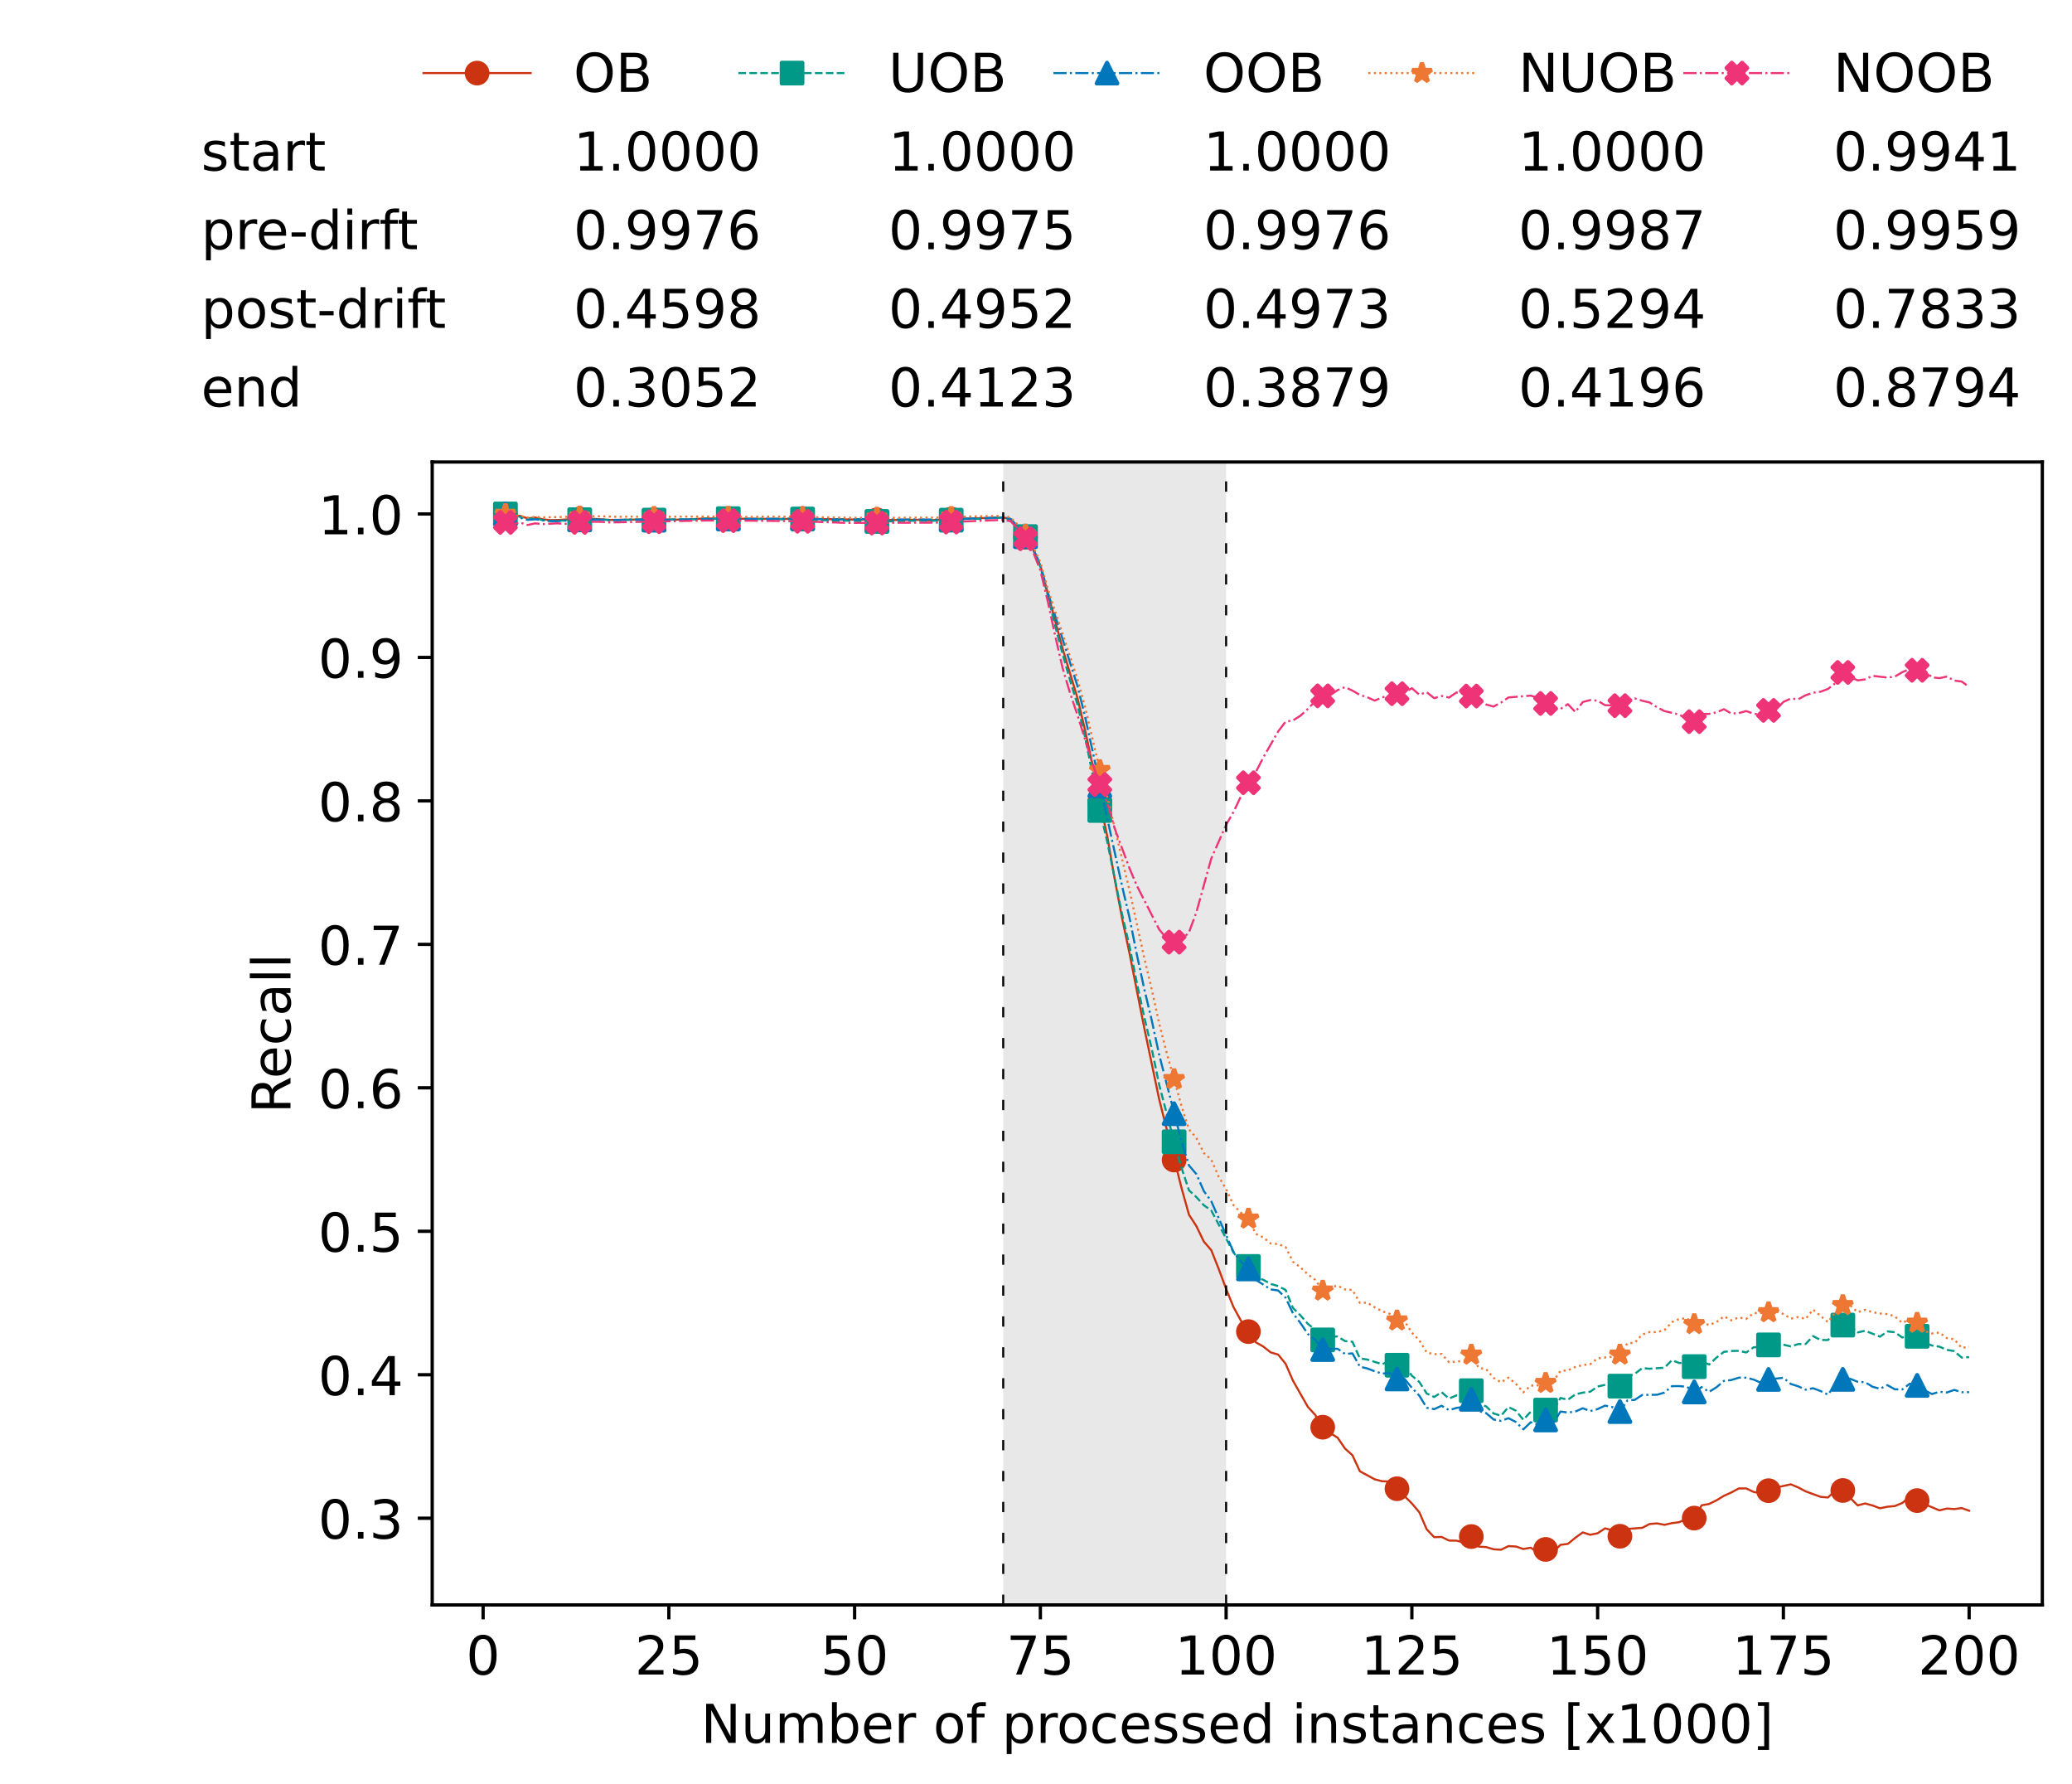 <?xml version="1.0" encoding="utf-8" standalone="no"?>
<!DOCTYPE svg PUBLIC "-//W3C//DTD SVG 1.1//EN"
  "http://www.w3.org/Graphics/SVG/1.1/DTD/svg11.dtd">
<!-- Created with matplotlib (https://matplotlib.org/) -->
<svg height="432.615pt" version="1.1" viewBox="0 0 502.65 432.615" width="502.65pt" xmlns="http://www.w3.org/2000/svg" xmlns:xlink="http://www.w3.org/1999/xlink">
 <defs>
  <style type="text/css">*{stroke-linecap:butt;stroke-linejoin:round;}</style>
 </defs>
 <g id="figure_1">
  <g id="patch_1">
   <path d="M 0 432.615 
L 502.65 432.615 
L 502.65 0 
L 0 0 
z
" style="fill:#ffffff;"/>
  </g>
  <g id="axes_1">
   <g id="patch_2">
    <path d="M 104.85 389.252 
L 495.45 389.252 
L 495.45 112.052 
L 104.85 112.052 
z
" style="fill:#ffffff;"/>
   </g>
   <g id="patch_3">
    <path clip-path="url(#pd21e7e2499)" d="M 297.446 389.252 
L 297.446 112.052 
L 243.372 112.052 
L 243.372 389.252 
z
" style="fill:#d3d3d3;opacity:0.5;"/>
   </g>
   <g id="matplotlib.axis_1">
    <g id="xtick_1">
     <g id="line2d_1">
      <defs>
       <path d="M 0 0 
L 0 3.5 
" id="m788bb05f49" style="stroke:#000000;stroke-width:0.8;"/>
      </defs>
      <g>
       <use style="stroke:#000000;stroke-width:0.8;" x="117.197" xlink:href="#m788bb05f49" y="389.252"/>
      </g>
     </g>
     <g id="text_1">
      <!-- 0 -->
      <g transform="translate(113.061 406.13)scale(0.13 -0.13)">
       <defs>
        <path d="M 31.781 66.406 
Q 24.172 66.406 20.328 58.906 
Q 16.5 51.422 16.5 36.375 
Q 16.5 21.391 20.328 13.891 
Q 24.172 6.391 31.781 6.391 
Q 39.453 6.391 43.281 13.891 
Q 47.125 21.391 47.125 36.375 
Q 47.125 51.422 43.281 58.906 
Q 39.453 66.406 31.781 66.406 
z
M 31.781 74.219 
Q 44.047 74.219 50.516 64.516 
Q 56.984 54.828 56.984 36.375 
Q 56.984 17.969 50.516 8.266 
Q 44.047 -1.422 31.781 -1.422 
Q 19.531 -1.422 13.062 8.266 
Q 6.594 17.969 6.594 36.375 
Q 6.594 54.828 13.062 64.516 
Q 19.531 74.219 31.781 74.219 
z
" id="DejaVuSans-48"/>
       </defs>
       <use xlink:href="#DejaVuSans-48"/>
      </g>
     </g>
    </g>
    <g id="xtick_2">
     <g id="line2d_2">
      <g>
       <use style="stroke:#000000;stroke-width:0.8;" x="162.259" xlink:href="#m788bb05f49" y="389.252"/>
      </g>
     </g>
     <g id="text_2">
      <!-- 25 -->
      <g transform="translate(153.988 406.13)scale(0.13 -0.13)">
       <defs>
        <path d="M 19.188 8.297 
L 53.609 8.297 
L 53.609 0 
L 7.328 0 
L 7.328 8.297 
Q 12.938 14.109 22.625 23.891 
Q 32.328 33.688 34.812 36.531 
Q 39.547 41.844 41.422 45.531 
Q 43.312 49.219 43.312 52.781 
Q 43.312 58.594 39.234 62.25 
Q 35.156 65.922 28.609 65.922 
Q 23.969 65.922 18.812 64.312 
Q 13.672 62.703 7.812 59.422 
L 7.812 69.391 
Q 13.766 71.781 18.938 73 
Q 24.125 74.219 28.422 74.219 
Q 39.75 74.219 46.484 68.547 
Q 53.219 62.891 53.219 53.422 
Q 53.219 48.922 51.531 44.891 
Q 49.859 40.875 45.406 35.406 
Q 44.188 33.984 37.641 27.219 
Q 31.109 20.453 19.188 8.297 
z
" id="DejaVuSans-50"/>
        <path d="M 10.797 72.906 
L 49.516 72.906 
L 49.516 64.594 
L 19.828 64.594 
L 19.828 46.734 
Q 21.969 47.469 24.109 47.828 
Q 26.266 48.188 28.422 48.188 
Q 40.625 48.188 47.75 41.5 
Q 54.891 34.812 54.891 23.391 
Q 54.891 11.625 47.562 5.094 
Q 40.234 -1.422 26.906 -1.422 
Q 22.312 -1.422 17.547 -0.641 
Q 12.797 0.141 7.719 1.703 
L 7.719 11.625 
Q 12.109 9.234 16.797 8.062 
Q 21.484 6.891 26.703 6.891 
Q 35.156 6.891 40.078 11.328 
Q 45.016 15.766 45.016 23.391 
Q 45.016 31 40.078 35.438 
Q 35.156 39.891 26.703 39.891 
Q 22.75 39.891 18.812 39.016 
Q 14.891 38.141 10.797 36.281 
z
" id="DejaVuSans-53"/>
       </defs>
       <use xlink:href="#DejaVuSans-50"/>
       <use x="63.623" xlink:href="#DejaVuSans-53"/>
      </g>
     </g>
    </g>
    <g id="xtick_3">
     <g id="line2d_3">
      <g>
       <use style="stroke:#000000;stroke-width:0.8;" x="207.322" xlink:href="#m788bb05f49" y="389.252"/>
      </g>
     </g>
     <g id="text_3">
      <!-- 50 -->
      <g transform="translate(199.05 406.13)scale(0.13 -0.13)">
       <use xlink:href="#DejaVuSans-53"/>
       <use x="63.623" xlink:href="#DejaVuSans-48"/>
      </g>
     </g>
    </g>
    <g id="xtick_4">
     <g id="line2d_4">
      <g>
       <use style="stroke:#000000;stroke-width:0.8;" x="252.384" xlink:href="#m788bb05f49" y="389.252"/>
      </g>
     </g>
     <g id="text_4">
      <!-- 75 -->
      <g transform="translate(244.113 406.13)scale(0.13 -0.13)">
       <defs>
        <path d="M 8.203 72.906 
L 55.078 72.906 
L 55.078 68.703 
L 28.609 0 
L 18.312 0 
L 43.219 64.594 
L 8.203 64.594 
z
" id="DejaVuSans-55"/>
       </defs>
       <use xlink:href="#DejaVuSans-55"/>
       <use x="63.623" xlink:href="#DejaVuSans-53"/>
      </g>
     </g>
    </g>
    <g id="xtick_5">
     <g id="line2d_5">
      <g>
       <use style="stroke:#000000;stroke-width:0.8;" x="297.446" xlink:href="#m788bb05f49" y="389.252"/>
      </g>
     </g>
     <g id="text_5">
      <!-- 100 -->
      <g transform="translate(285.039 406.13)scale(0.13 -0.13)">
       <defs>
        <path d="M 12.406 8.297 
L 28.516 8.297 
L 28.516 63.922 
L 10.984 60.406 
L 10.984 69.391 
L 28.422 72.906 
L 38.281 72.906 
L 38.281 8.297 
L 54.391 8.297 
L 54.391 0 
L 12.406 0 
z
" id="DejaVuSans-49"/>
       </defs>
       <use xlink:href="#DejaVuSans-49"/>
       <use x="63.623" xlink:href="#DejaVuSans-48"/>
       <use x="127.246" xlink:href="#DejaVuSans-48"/>
      </g>
     </g>
    </g>
    <g id="xtick_6">
     <g id="line2d_6">
      <g>
       <use style="stroke:#000000;stroke-width:0.8;" x="342.509" xlink:href="#m788bb05f49" y="389.252"/>
      </g>
     </g>
     <g id="text_6">
      <!-- 125 -->
      <g transform="translate(330.102 406.13)scale(0.13 -0.13)">
       <use xlink:href="#DejaVuSans-49"/>
       <use x="63.623" xlink:href="#DejaVuSans-50"/>
       <use x="127.246" xlink:href="#DejaVuSans-53"/>
      </g>
     </g>
    </g>
    <g id="xtick_7">
     <g id="line2d_7">
      <g>
       <use style="stroke:#000000;stroke-width:0.8;" x="387.571" xlink:href="#m788bb05f49" y="389.252"/>
      </g>
     </g>
     <g id="text_7">
      <!-- 150 -->
      <g transform="translate(375.164 406.13)scale(0.13 -0.13)">
       <use xlink:href="#DejaVuSans-49"/>
       <use x="63.623" xlink:href="#DejaVuSans-53"/>
       <use x="127.246" xlink:href="#DejaVuSans-48"/>
      </g>
     </g>
    </g>
    <g id="xtick_8">
     <g id="line2d_8">
      <g>
       <use style="stroke:#000000;stroke-width:0.8;" x="432.633" xlink:href="#m788bb05f49" y="389.252"/>
      </g>
     </g>
     <g id="text_8">
      <!-- 175 -->
      <g transform="translate(420.226 406.13)scale(0.13 -0.13)">
       <use xlink:href="#DejaVuSans-49"/>
       <use x="63.623" xlink:href="#DejaVuSans-55"/>
       <use x="127.246" xlink:href="#DejaVuSans-53"/>
      </g>
     </g>
    </g>
    <g id="xtick_9">
     <g id="line2d_9">
      <g>
       <use style="stroke:#000000;stroke-width:0.8;" x="477.695" xlink:href="#m788bb05f49" y="389.252"/>
      </g>
     </g>
     <g id="text_9">
      <!-- 200 -->
      <g transform="translate(465.289 406.13)scale(0.13 -0.13)">
       <use xlink:href="#DejaVuSans-50"/>
       <use x="63.623" xlink:href="#DejaVuSans-48"/>
       <use x="127.246" xlink:href="#DejaVuSans-48"/>
      </g>
     </g>
    </g>
    <g id="text_10">
     <!-- Number of processed instances [x1000] -->
     <g transform="translate(170.025 422.711)scale(0.13 -0.13)">
      <defs>
       <path d="M 9.812 72.906 
L 23.094 72.906 
L 55.422 11.922 
L 55.422 72.906 
L 64.984 72.906 
L 64.984 0 
L 51.703 0 
L 19.391 60.984 
L 19.391 0 
L 9.812 0 
z
" id="DejaVuSans-78"/>
       <path d="M 8.5 21.578 
L 8.5 54.688 
L 17.484 54.688 
L 17.484 21.922 
Q 17.484 14.156 20.5 10.266 
Q 23.531 6.391 29.594 6.391 
Q 36.859 6.391 41.078 11.031 
Q 45.312 15.672 45.312 23.688 
L 45.312 54.688 
L 54.297 54.688 
L 54.297 0 
L 45.312 0 
L 45.312 8.406 
Q 42.047 3.422 37.719 1 
Q 33.406 -1.422 27.688 -1.422 
Q 18.266 -1.422 13.375 4.438 
Q 8.5 10.297 8.5 21.578 
z
M 31.109 56 
z
" id="DejaVuSans-117"/>
       <path d="M 52 44.188 
Q 55.375 50.25 60.062 53.125 
Q 64.75 56 71.094 56 
Q 79.641 56 84.281 50.016 
Q 88.922 44.047 88.922 33.016 
L 88.922 0 
L 79.891 0 
L 79.891 32.719 
Q 79.891 40.578 77.094 44.375 
Q 74.312 48.188 68.609 48.188 
Q 61.625 48.188 57.562 43.547 
Q 53.516 38.922 53.516 30.906 
L 53.516 0 
L 44.484 0 
L 44.484 32.719 
Q 44.484 40.625 41.703 44.406 
Q 38.922 48.188 33.109 48.188 
Q 26.219 48.188 22.156 43.531 
Q 18.109 38.875 18.109 30.906 
L 18.109 0 
L 9.078 0 
L 9.078 54.688 
L 18.109 54.688 
L 18.109 46.188 
Q 21.188 51.219 25.484 53.609 
Q 29.781 56 35.688 56 
Q 41.656 56 45.828 52.969 
Q 50 49.953 52 44.188 
z
" id="DejaVuSans-109"/>
       <path d="M 48.688 27.297 
Q 48.688 37.203 44.609 42.844 
Q 40.531 48.484 33.406 48.484 
Q 26.266 48.484 22.188 42.844 
Q 18.109 37.203 18.109 27.297 
Q 18.109 17.391 22.188 11.75 
Q 26.266 6.109 33.406 6.109 
Q 40.531 6.109 44.609 11.75 
Q 48.688 17.391 48.688 27.297 
z
M 18.109 46.391 
Q 20.953 51.266 25.266 53.625 
Q 29.594 56 35.594 56 
Q 45.562 56 51.781 48.094 
Q 58.016 40.188 58.016 27.297 
Q 58.016 14.406 51.781 6.484 
Q 45.562 -1.422 35.594 -1.422 
Q 29.594 -1.422 25.266 0.953 
Q 20.953 3.328 18.109 8.203 
L 18.109 0 
L 9.078 0 
L 9.078 75.984 
L 18.109 75.984 
z
" id="DejaVuSans-98"/>
       <path d="M 56.203 29.594 
L 56.203 25.203 
L 14.891 25.203 
Q 15.484 15.922 20.484 11.062 
Q 25.484 6.203 34.422 6.203 
Q 39.594 6.203 44.453 7.469 
Q 49.312 8.734 54.109 11.281 
L 54.109 2.781 
Q 49.266 0.734 44.188 -0.344 
Q 39.109 -1.422 33.891 -1.422 
Q 20.797 -1.422 13.156 6.188 
Q 5.516 13.812 5.516 26.812 
Q 5.516 40.234 12.766 48.109 
Q 20.016 56 32.328 56 
Q 43.359 56 49.781 48.891 
Q 56.203 41.797 56.203 29.594 
z
M 47.219 32.234 
Q 47.125 39.594 43.094 43.984 
Q 39.062 48.391 32.422 48.391 
Q 24.906 48.391 20.391 44.141 
Q 15.875 39.891 15.188 32.172 
z
" id="DejaVuSans-101"/>
       <path d="M 41.109 46.297 
Q 39.594 47.172 37.812 47.578 
Q 36.031 48 33.891 48 
Q 26.266 48 22.188 43.047 
Q 18.109 38.094 18.109 28.812 
L 18.109 0 
L 9.078 0 
L 9.078 54.688 
L 18.109 54.688 
L 18.109 46.188 
Q 20.953 51.172 25.484 53.578 
Q 30.031 56 36.531 56 
Q 37.453 56 38.578 55.875 
Q 39.703 55.766 41.062 55.516 
z
" id="DejaVuSans-114"/>
       <path id="DejaVuSans-32"/>
       <path d="M 30.609 48.391 
Q 23.391 48.391 19.188 42.75 
Q 14.984 37.109 14.984 27.297 
Q 14.984 17.484 19.156 11.844 
Q 23.344 6.203 30.609 6.203 
Q 37.797 6.203 41.984 11.859 
Q 46.188 17.531 46.188 27.297 
Q 46.188 37.016 41.984 42.703 
Q 37.797 48.391 30.609 48.391 
z
M 30.609 56 
Q 42.328 56 49.016 48.375 
Q 55.719 40.766 55.719 27.297 
Q 55.719 13.875 49.016 6.219 
Q 42.328 -1.422 30.609 -1.422 
Q 18.844 -1.422 12.172 6.219 
Q 5.516 13.875 5.516 27.297 
Q 5.516 40.766 12.172 48.375 
Q 18.844 56 30.609 56 
z
" id="DejaVuSans-111"/>
       <path d="M 37.109 75.984 
L 37.109 68.5 
L 28.516 68.5 
Q 23.688 68.5 21.797 66.547 
Q 19.922 64.594 19.922 59.516 
L 19.922 54.688 
L 34.719 54.688 
L 34.719 47.703 
L 19.922 47.703 
L 19.922 0 
L 10.891 0 
L 10.891 47.703 
L 2.297 47.703 
L 2.297 54.688 
L 10.891 54.688 
L 10.891 58.5 
Q 10.891 67.625 15.141 71.797 
Q 19.391 75.984 28.609 75.984 
z
" id="DejaVuSans-102"/>
       <path d="M 18.109 8.203 
L 18.109 -20.797 
L 9.078 -20.797 
L 9.078 54.688 
L 18.109 54.688 
L 18.109 46.391 
Q 20.953 51.266 25.266 53.625 
Q 29.594 56 35.594 56 
Q 45.562 56 51.781 48.094 
Q 58.016 40.188 58.016 27.297 
Q 58.016 14.406 51.781 6.484 
Q 45.562 -1.422 35.594 -1.422 
Q 29.594 -1.422 25.266 0.953 
Q 20.953 3.328 18.109 8.203 
z
M 48.688 27.297 
Q 48.688 37.203 44.609 42.844 
Q 40.531 48.484 33.406 48.484 
Q 26.266 48.484 22.188 42.844 
Q 18.109 37.203 18.109 27.297 
Q 18.109 17.391 22.188 11.75 
Q 26.266 6.109 33.406 6.109 
Q 40.531 6.109 44.609 11.75 
Q 48.688 17.391 48.688 27.297 
z
" id="DejaVuSans-112"/>
       <path d="M 48.781 52.594 
L 48.781 44.188 
Q 44.969 46.297 41.141 47.344 
Q 37.312 48.391 33.406 48.391 
Q 24.656 48.391 19.812 42.844 
Q 14.984 37.312 14.984 27.297 
Q 14.984 17.281 19.812 11.734 
Q 24.656 6.203 33.406 6.203 
Q 37.312 6.203 41.141 7.25 
Q 44.969 8.297 48.781 10.406 
L 48.781 2.094 
Q 45.016 0.344 40.984 -0.531 
Q 36.969 -1.422 32.422 -1.422 
Q 20.062 -1.422 12.781 6.344 
Q 5.516 14.109 5.516 27.297 
Q 5.516 40.672 12.859 48.328 
Q 20.219 56 33.016 56 
Q 37.156 56 41.109 55.141 
Q 45.062 54.297 48.781 52.594 
z
" id="DejaVuSans-99"/>
       <path d="M 44.281 53.078 
L 44.281 44.578 
Q 40.484 46.531 36.375 47.5 
Q 32.281 48.484 27.875 48.484 
Q 21.188 48.484 17.844 46.438 
Q 14.5 44.391 14.5 40.281 
Q 14.5 37.156 16.891 35.375 
Q 19.281 33.594 26.516 31.984 
L 29.594 31.297 
Q 39.156 29.25 43.188 25.516 
Q 47.219 21.781 47.219 15.094 
Q 47.219 7.469 41.188 3.016 
Q 35.156 -1.422 24.609 -1.422 
Q 20.219 -1.422 15.453 -0.562 
Q 10.688 0.297 5.422 2 
L 5.422 11.281 
Q 10.406 8.688 15.234 7.391 
Q 20.062 6.109 24.812 6.109 
Q 31.156 6.109 34.562 8.281 
Q 37.984 10.453 37.984 14.406 
Q 37.984 18.062 35.516 20.016 
Q 33.062 21.969 24.703 23.781 
L 21.578 24.516 
Q 13.234 26.266 9.516 29.906 
Q 5.812 33.547 5.812 39.891 
Q 5.812 47.609 11.281 51.797 
Q 16.75 56 26.812 56 
Q 31.781 56 36.172 55.266 
Q 40.578 54.547 44.281 53.078 
z
" id="DejaVuSans-115"/>
       <path d="M 45.406 46.391 
L 45.406 75.984 
L 54.391 75.984 
L 54.391 0 
L 45.406 0 
L 45.406 8.203 
Q 42.578 3.328 38.25 0.953 
Q 33.938 -1.422 27.875 -1.422 
Q 17.969 -1.422 11.734 6.484 
Q 5.516 14.406 5.516 27.297 
Q 5.516 40.188 11.734 48.094 
Q 17.969 56 27.875 56 
Q 33.938 56 38.25 53.625 
Q 42.578 51.266 45.406 46.391 
z
M 14.797 27.297 
Q 14.797 17.391 18.875 11.75 
Q 22.953 6.109 30.078 6.109 
Q 37.203 6.109 41.297 11.75 
Q 45.406 17.391 45.406 27.297 
Q 45.406 37.203 41.297 42.844 
Q 37.203 48.484 30.078 48.484 
Q 22.953 48.484 18.875 42.844 
Q 14.797 37.203 14.797 27.297 
z
" id="DejaVuSans-100"/>
       <path d="M 9.422 54.688 
L 18.406 54.688 
L 18.406 0 
L 9.422 0 
z
M 9.422 75.984 
L 18.406 75.984 
L 18.406 64.594 
L 9.422 64.594 
z
" id="DejaVuSans-105"/>
       <path d="M 54.891 33.016 
L 54.891 0 
L 45.906 0 
L 45.906 32.719 
Q 45.906 40.484 42.875 44.328 
Q 39.844 48.188 33.797 48.188 
Q 26.516 48.188 22.312 43.547 
Q 18.109 38.922 18.109 30.906 
L 18.109 0 
L 9.078 0 
L 9.078 54.688 
L 18.109 54.688 
L 18.109 46.188 
Q 21.344 51.125 25.703 53.562 
Q 30.078 56 35.797 56 
Q 45.219 56 50.047 50.172 
Q 54.891 44.344 54.891 33.016 
z
" id="DejaVuSans-110"/>
       <path d="M 18.312 70.219 
L 18.312 54.688 
L 36.812 54.688 
L 36.812 47.703 
L 18.312 47.703 
L 18.312 18.016 
Q 18.312 11.328 20.141 9.422 
Q 21.969 7.516 27.594 7.516 
L 36.812 7.516 
L 36.812 0 
L 27.594 0 
Q 17.188 0 13.234 3.875 
Q 9.281 7.766 9.281 18.016 
L 9.281 47.703 
L 2.688 47.703 
L 2.688 54.688 
L 9.281 54.688 
L 9.281 70.219 
z
" id="DejaVuSans-116"/>
       <path d="M 34.281 27.484 
Q 23.391 27.484 19.188 25 
Q 14.984 22.516 14.984 16.5 
Q 14.984 11.719 18.141 8.906 
Q 21.297 6.109 26.703 6.109 
Q 34.188 6.109 38.703 11.406 
Q 43.219 16.703 43.219 25.484 
L 43.219 27.484 
z
M 52.203 31.203 
L 52.203 0 
L 43.219 0 
L 43.219 8.297 
Q 40.141 3.328 35.547 0.953 
Q 30.953 -1.422 24.312 -1.422 
Q 15.922 -1.422 10.953 3.297 
Q 6 8.016 6 15.922 
Q 6 25.141 12.172 29.828 
Q 18.359 34.516 30.609 34.516 
L 43.219 34.516 
L 43.219 35.406 
Q 43.219 41.609 39.141 45 
Q 35.062 48.391 27.688 48.391 
Q 23 48.391 18.547 47.266 
Q 14.109 46.141 10.016 43.891 
L 10.016 52.203 
Q 14.938 54.109 19.578 55.047 
Q 24.219 56 28.609 56 
Q 40.484 56 46.344 49.844 
Q 52.203 43.703 52.203 31.203 
z
" id="DejaVuSans-97"/>
       <path d="M 8.594 75.984 
L 29.297 75.984 
L 29.297 69 
L 17.578 69 
L 17.578 -6.203 
L 29.297 -6.203 
L 29.297 -13.188 
L 8.594 -13.188 
z
" id="DejaVuSans-91"/>
       <path d="M 54.891 54.688 
L 35.109 28.078 
L 55.906 0 
L 45.312 0 
L 29.391 21.484 
L 13.484 0 
L 2.875 0 
L 24.125 28.609 
L 4.688 54.688 
L 15.281 54.688 
L 29.781 35.203 
L 44.281 54.688 
z
" id="DejaVuSans-120"/>
       <path d="M 30.422 75.984 
L 30.422 -13.188 
L 9.719 -13.188 
L 9.719 -6.203 
L 21.391 -6.203 
L 21.391 69 
L 9.719 69 
L 9.719 75.984 
z
" id="DejaVuSans-93"/>
      </defs>
      <use xlink:href="#DejaVuSans-78"/>
      <use x="74.805" xlink:href="#DejaVuSans-117"/>
      <use x="138.184" xlink:href="#DejaVuSans-109"/>
      <use x="235.596" xlink:href="#DejaVuSans-98"/>
      <use x="299.072" xlink:href="#DejaVuSans-101"/>
      <use x="360.596" xlink:href="#DejaVuSans-114"/>
      <use x="401.709" xlink:href="#DejaVuSans-32"/>
      <use x="433.496" xlink:href="#DejaVuSans-111"/>
      <use x="494.678" xlink:href="#DejaVuSans-102"/>
      <use x="529.883" xlink:href="#DejaVuSans-32"/>
      <use x="561.67" xlink:href="#DejaVuSans-112"/>
      <use x="625.146" xlink:href="#DejaVuSans-114"/>
      <use x="664.01" xlink:href="#DejaVuSans-111"/>
      <use x="725.191" xlink:href="#DejaVuSans-99"/>
      <use x="780.172" xlink:href="#DejaVuSans-101"/>
      <use x="841.695" xlink:href="#DejaVuSans-115"/>
      <use x="893.795" xlink:href="#DejaVuSans-115"/>
      <use x="945.895" xlink:href="#DejaVuSans-101"/>
      <use x="1007.418" xlink:href="#DejaVuSans-100"/>
      <use x="1070.895" xlink:href="#DejaVuSans-32"/>
      <use x="1102.682" xlink:href="#DejaVuSans-105"/>
      <use x="1130.465" xlink:href="#DejaVuSans-110"/>
      <use x="1193.844" xlink:href="#DejaVuSans-115"/>
      <use x="1245.943" xlink:href="#DejaVuSans-116"/>
      <use x="1285.152" xlink:href="#DejaVuSans-97"/>
      <use x="1346.432" xlink:href="#DejaVuSans-110"/>
      <use x="1409.811" xlink:href="#DejaVuSans-99"/>
      <use x="1464.791" xlink:href="#DejaVuSans-101"/>
      <use x="1526.314" xlink:href="#DejaVuSans-115"/>
      <use x="1578.414" xlink:href="#DejaVuSans-32"/>
      <use x="1610.201" xlink:href="#DejaVuSans-91"/>
      <use x="1649.215" xlink:href="#DejaVuSans-120"/>
      <use x="1708.395" xlink:href="#DejaVuSans-49"/>
      <use x="1772.018" xlink:href="#DejaVuSans-48"/>
      <use x="1835.641" xlink:href="#DejaVuSans-48"/>
      <use x="1899.264" xlink:href="#DejaVuSans-48"/>
      <use x="1962.887" xlink:href="#DejaVuSans-93"/>
     </g>
    </g>
   </g>
   <g id="matplotlib.axis_2">
    <g id="ytick_1">
     <g id="line2d_10">
      <defs>
       <path d="M 0 0 
L -3.5 0 
" id="mace3c3f01d" style="stroke:#000000;stroke-width:0.8;"/>
      </defs>
      <g>
       <use style="stroke:#000000;stroke-width:0.8;" x="104.85" xlink:href="#mace3c3f01d" y="368.223"/>
      </g>
     </g>
     <g id="text_11">
      <!-- 0.3 -->
      <g transform="translate(77.176 373.162)scale(0.13 -0.13)">
       <defs>
        <path d="M 10.688 12.406 
L 21 12.406 
L 21 0 
L 10.688 0 
z
" id="DejaVuSans-46"/>
        <path d="M 40.578 39.312 
Q 47.656 37.797 51.625 33 
Q 55.609 28.219 55.609 21.188 
Q 55.609 10.406 48.188 4.484 
Q 40.766 -1.422 27.094 -1.422 
Q 22.516 -1.422 17.656 -0.516 
Q 12.797 0.391 7.625 2.203 
L 7.625 11.719 
Q 11.719 9.328 16.594 8.109 
Q 21.484 6.891 26.812 6.891 
Q 36.078 6.891 40.938 10.547 
Q 45.797 14.203 45.797 21.188 
Q 45.797 27.641 41.281 31.266 
Q 36.766 34.906 28.719 34.906 
L 20.219 34.906 
L 20.219 43.016 
L 29.109 43.016 
Q 36.375 43.016 40.234 45.922 
Q 44.094 48.828 44.094 54.297 
Q 44.094 59.906 40.109 62.906 
Q 36.141 65.922 28.719 65.922 
Q 24.656 65.922 20.016 65.031 
Q 15.375 64.156 9.812 62.312 
L 9.812 71.094 
Q 15.438 72.656 20.344 73.438 
Q 25.25 74.219 29.594 74.219 
Q 40.828 74.219 47.359 69.109 
Q 53.906 64.016 53.906 55.328 
Q 53.906 49.266 50.438 45.094 
Q 46.969 40.922 40.578 39.312 
z
" id="DejaVuSans-51"/>
       </defs>
       <use xlink:href="#DejaVuSans-48"/>
       <use x="63.623" xlink:href="#DejaVuSans-46"/>
       <use x="95.41" xlink:href="#DejaVuSans-51"/>
      </g>
     </g>
    </g>
    <g id="ytick_2">
     <g id="line2d_11">
      <g>
       <use style="stroke:#000000;stroke-width:0.8;" x="104.85" xlink:href="#mace3c3f01d" y="333.427"/>
      </g>
     </g>
     <g id="text_12">
      <!-- 0.4 -->
      <g transform="translate(77.176 338.366)scale(0.13 -0.13)">
       <defs>
        <path d="M 37.797 64.312 
L 12.891 25.391 
L 37.797 25.391 
z
M 35.203 72.906 
L 47.609 72.906 
L 47.609 25.391 
L 58.016 25.391 
L 58.016 17.188 
L 47.609 17.188 
L 47.609 0 
L 37.797 0 
L 37.797 17.188 
L 4.891 17.188 
L 4.891 26.703 
z
" id="DejaVuSans-52"/>
       </defs>
       <use xlink:href="#DejaVuSans-48"/>
       <use x="63.623" xlink:href="#DejaVuSans-46"/>
       <use x="95.41" xlink:href="#DejaVuSans-52"/>
      </g>
     </g>
    </g>
    <g id="ytick_3">
     <g id="line2d_12">
      <g>
       <use style="stroke:#000000;stroke-width:0.8;" x="104.85" xlink:href="#mace3c3f01d" y="298.631"/>
      </g>
     </g>
     <g id="text_13">
      <!-- 0.5 -->
      <g transform="translate(77.176 303.57)scale(0.13 -0.13)">
       <use xlink:href="#DejaVuSans-48"/>
       <use x="63.623" xlink:href="#DejaVuSans-46"/>
       <use x="95.41" xlink:href="#DejaVuSans-53"/>
      </g>
     </g>
    </g>
    <g id="ytick_4">
     <g id="line2d_13">
      <g>
       <use style="stroke:#000000;stroke-width:0.8;" x="104.85" xlink:href="#mace3c3f01d" y="263.835"/>
      </g>
     </g>
     <g id="text_14">
      <!-- 0.6 -->
      <g transform="translate(77.176 268.774)scale(0.13 -0.13)">
       <defs>
        <path d="M 33.016 40.375 
Q 26.375 40.375 22.484 35.828 
Q 18.609 31.297 18.609 23.391 
Q 18.609 15.531 22.484 10.953 
Q 26.375 6.391 33.016 6.391 
Q 39.656 6.391 43.531 10.953 
Q 47.406 15.531 47.406 23.391 
Q 47.406 31.297 43.531 35.828 
Q 39.656 40.375 33.016 40.375 
z
M 52.594 71.297 
L 52.594 62.312 
Q 48.875 64.062 45.094 64.984 
Q 41.312 65.922 37.594 65.922 
Q 27.828 65.922 22.672 59.328 
Q 17.531 52.734 16.797 39.406 
Q 19.672 43.656 24.016 45.922 
Q 28.375 48.188 33.594 48.188 
Q 44.578 48.188 50.953 41.516 
Q 57.328 34.859 57.328 23.391 
Q 57.328 12.156 50.688 5.359 
Q 44.047 -1.422 33.016 -1.422 
Q 20.359 -1.422 13.672 8.266 
Q 6.984 17.969 6.984 36.375 
Q 6.984 53.656 15.188 63.938 
Q 23.391 74.219 37.203 74.219 
Q 40.922 74.219 44.703 73.484 
Q 48.484 72.75 52.594 71.297 
z
" id="DejaVuSans-54"/>
       </defs>
       <use xlink:href="#DejaVuSans-48"/>
       <use x="63.623" xlink:href="#DejaVuSans-46"/>
       <use x="95.41" xlink:href="#DejaVuSans-54"/>
      </g>
     </g>
    </g>
    <g id="ytick_5">
     <g id="line2d_14">
      <g>
       <use style="stroke:#000000;stroke-width:0.8;" x="104.85" xlink:href="#mace3c3f01d" y="229.04"/>
      </g>
     </g>
     <g id="text_15">
      <!-- 0.7 -->
      <g transform="translate(77.176 233.979)scale(0.13 -0.13)">
       <use xlink:href="#DejaVuSans-48"/>
       <use x="63.623" xlink:href="#DejaVuSans-46"/>
       <use x="95.41" xlink:href="#DejaVuSans-55"/>
      </g>
     </g>
    </g>
    <g id="ytick_6">
     <g id="line2d_15">
      <g>
       <use style="stroke:#000000;stroke-width:0.8;" x="104.85" xlink:href="#mace3c3f01d" y="194.244"/>
      </g>
     </g>
     <g id="text_16">
      <!-- 0.8 -->
      <g transform="translate(77.176 199.183)scale(0.13 -0.13)">
       <defs>
        <path d="M 31.781 34.625 
Q 24.75 34.625 20.719 30.859 
Q 16.703 27.094 16.703 20.516 
Q 16.703 13.922 20.719 10.156 
Q 24.75 6.391 31.781 6.391 
Q 38.812 6.391 42.859 10.172 
Q 46.922 13.969 46.922 20.516 
Q 46.922 27.094 42.891 30.859 
Q 38.875 34.625 31.781 34.625 
z
M 21.922 38.812 
Q 15.578 40.375 12.031 44.719 
Q 8.5 49.078 8.5 55.328 
Q 8.5 64.062 14.719 69.141 
Q 20.953 74.219 31.781 74.219 
Q 42.672 74.219 48.875 69.141 
Q 55.078 64.062 55.078 55.328 
Q 55.078 49.078 51.531 44.719 
Q 48 40.375 41.703 38.812 
Q 48.828 37.156 52.797 32.312 
Q 56.781 27.484 56.781 20.516 
Q 56.781 9.906 50.312 4.234 
Q 43.844 -1.422 31.781 -1.422 
Q 19.734 -1.422 13.25 4.234 
Q 6.781 9.906 6.781 20.516 
Q 6.781 27.484 10.781 32.312 
Q 14.797 37.156 21.922 38.812 
z
M 18.312 54.391 
Q 18.312 48.734 21.844 45.562 
Q 25.391 42.391 31.781 42.391 
Q 38.141 42.391 41.719 45.562 
Q 45.312 48.734 45.312 54.391 
Q 45.312 60.062 41.719 63.234 
Q 38.141 66.406 31.781 66.406 
Q 25.391 66.406 21.844 63.234 
Q 18.312 60.062 18.312 54.391 
z
" id="DejaVuSans-56"/>
       </defs>
       <use xlink:href="#DejaVuSans-48"/>
       <use x="63.623" xlink:href="#DejaVuSans-46"/>
       <use x="95.41" xlink:href="#DejaVuSans-56"/>
      </g>
     </g>
    </g>
    <g id="ytick_7">
     <g id="line2d_16">
      <g>
       <use style="stroke:#000000;stroke-width:0.8;" x="104.85" xlink:href="#mace3c3f01d" y="159.448"/>
      </g>
     </g>
     <g id="text_17">
      <!-- 0.9 -->
      <g transform="translate(77.176 164.387)scale(0.13 -0.13)">
       <defs>
        <path d="M 10.984 1.516 
L 10.984 10.5 
Q 14.703 8.734 18.5 7.812 
Q 22.312 6.891 25.984 6.891 
Q 35.75 6.891 40.891 13.453 
Q 46.047 20.016 46.781 33.406 
Q 43.953 29.203 39.594 26.953 
Q 35.25 24.703 29.984 24.703 
Q 19.047 24.703 12.672 31.312 
Q 6.297 37.938 6.297 49.422 
Q 6.297 60.641 12.938 67.422 
Q 19.578 74.219 30.609 74.219 
Q 43.266 74.219 49.922 64.516 
Q 56.594 54.828 56.594 36.375 
Q 56.594 19.141 48.406 8.859 
Q 40.234 -1.422 26.422 -1.422 
Q 22.703 -1.422 18.891 -0.688 
Q 15.094 0.047 10.984 1.516 
z
M 30.609 32.422 
Q 37.25 32.422 41.125 36.953 
Q 45.016 41.5 45.016 49.422 
Q 45.016 57.281 41.125 61.844 
Q 37.25 66.406 30.609 66.406 
Q 23.969 66.406 20.094 61.844 
Q 16.219 57.281 16.219 49.422 
Q 16.219 41.5 20.094 36.953 
Q 23.969 32.422 30.609 32.422 
z
" id="DejaVuSans-57"/>
       </defs>
       <use xlink:href="#DejaVuSans-48"/>
       <use x="63.623" xlink:href="#DejaVuSans-46"/>
       <use x="95.41" xlink:href="#DejaVuSans-57"/>
      </g>
     </g>
    </g>
    <g id="ytick_8">
     <g id="line2d_17">
      <g>
       <use style="stroke:#000000;stroke-width:0.8;" x="104.85" xlink:href="#mace3c3f01d" y="124.652"/>
      </g>
     </g>
     <g id="text_18">
      <!-- 1.0 -->
      <g transform="translate(77.176 129.591)scale(0.13 -0.13)">
       <use xlink:href="#DejaVuSans-49"/>
       <use x="63.623" xlink:href="#DejaVuSans-46"/>
       <use x="95.41" xlink:href="#DejaVuSans-48"/>
      </g>
     </g>
    </g>
    <g id="text_19">
     <!-- Recall -->
     <g transform="translate(70.472 270.044)rotate(-90)scale(0.13 -0.13)">
      <defs>
       <path d="M 44.391 34.188 
Q 47.562 33.109 50.562 29.594 
Q 53.562 26.078 56.594 19.922 
L 66.609 0 
L 56 0 
L 46.688 18.703 
Q 43.062 26.031 39.672 28.422 
Q 36.281 30.812 30.422 30.812 
L 19.672 30.812 
L 19.672 0 
L 9.812 0 
L 9.812 72.906 
L 32.078 72.906 
Q 44.578 72.906 50.734 67.672 
Q 56.891 62.453 56.891 51.906 
Q 56.891 45.016 53.688 40.469 
Q 50.484 35.938 44.391 34.188 
z
M 19.672 64.797 
L 19.672 38.922 
L 32.078 38.922 
Q 39.203 38.922 42.844 42.219 
Q 46.484 45.516 46.484 51.906 
Q 46.484 58.297 42.844 61.547 
Q 39.203 64.797 32.078 64.797 
z
" id="DejaVuSans-82"/>
       <path d="M 9.422 75.984 
L 18.406 75.984 
L 18.406 0 
L 9.422 0 
z
" id="DejaVuSans-108"/>
      </defs>
      <use xlink:href="#DejaVuSans-82"/>
      <use x="64.982" xlink:href="#DejaVuSans-101"/>
      <use x="126.506" xlink:href="#DejaVuSans-99"/>
      <use x="181.486" xlink:href="#DejaVuSans-97"/>
      <use x="242.766" xlink:href="#DejaVuSans-108"/>
      <use x="270.549" xlink:href="#DejaVuSans-108"/>
     </g>
    </g>
   </g>
   <g id="line2d_18"/>
   <g id="line2d_19"/>
   <g id="line2d_20"/>
   <g id="line2d_21"/>
   <g id="line2d_22"/>
   <g id="line2d_23">
    <path clip-path="url(#pd21e7e2499)" d="M 122.605 124.652 
L 124.407 125.011 
L 126.21 125.12 
L 128.012 125.736 
L 129.815 125.519 
L 131.617 125.938 
L 133.419 126.15 
L 135.222 126.127 
L 138.827 125.905 
L 144.234 125.842 
L 147.839 126.099 
L 155.049 126.007 
L 165.864 126.033 
L 171.272 125.729 
L 174.877 125.795 
L 198.309 125.881 
L 216.334 126.135 
L 219.939 126.078 
L 223.544 126.079 
L 225.347 126.191 
L 232.557 125.85 
L 243.372 125.496 
L 245.174 125.91 
L 246.976 127.889 
L 248.779 130.289 
L 250.581 133.158 
L 252.384 137.149 
L 257.791 157.375 
L 261.396 169.336 
L 263.199 176.979 
L 265.001 185.338 
L 266.804 194.422 
L 268.606 202.786 
L 270.409 213.172 
L 272.211 222.724 
L 274.014 231.257 
L 277.619 249.468 
L 281.224 266.7 
L 286.631 288.137 
L 288.434 294.608 
L 290.236 297.385 
L 292.039 301.119 
L 293.841 303.21 
L 295.644 307.741 
L 297.446 312.606 
L 299.249 317.035 
L 301.051 320.333 
L 304.656 325.56 
L 306.459 326.581 
L 308.261 328.002 
L 310.064 328.532 
L 311.866 330.747 
L 313.669 334.873 
L 317.274 341.214 
L 319.076 343.188 
L 320.879 346.149 
L 322.681 347.568 
L 324.484 348.684 
L 326.286 351.321 
L 328.089 352.944 
L 329.891 356.832 
L 333.496 358.788 
L 335.299 359.255 
L 337.101 359.312 
L 342.509 364.635 
L 344.311 366.77 
L 346.114 370.927 
L 347.916 372.814 
L 349.719 372.762 
L 351.521 373.637 
L 353.324 373.661 
L 355.126 374.107 
L 356.928 372.663 
L 358.731 375.11 
L 360.533 375.217 
L 362.336 375.752 
L 364.138 375.862 
L 365.941 374.983 
L 367.743 375.078 
L 369.546 375.688 
L 371.348 375.365 
L 373.151 376.652 
L 374.953 375.787 
L 376.756 376.427 
L 378.558 374.68 
L 380.361 374.441 
L 382.163 372.965 
L 383.966 371.658 
L 385.768 372.233 
L 387.571 371.869 
L 389.373 370.682 
L 391.176 371.126 
L 392.978 372.594 
L 394.781 370.825 
L 398.386 370.55 
L 400.188 369.626 
L 401.991 369.477 
L 403.793 369.824 
L 405.596 369.41 
L 407.398 369.176 
L 409.201 368.318 
L 411.003 368.194 
L 412.806 365.093 
L 414.608 364.768 
L 416.411 363.883 
L 418.213 362.786 
L 420.016 361.975 
L 421.818 360.997 
L 423.621 360.994 
L 425.423 361.855 
L 427.226 362.158 
L 429.028 361.544 
L 430.831 360.797 
L 434.436 359.997 
L 436.238 360.754 
L 438.041 361.711 
L 441.646 363.032 
L 443.448 363.193 
L 445.251 361.489 
L 447.053 361.494 
L 450.658 365.116 
L 452.461 364.64 
L 454.263 365.128 
L 456.066 365.812 
L 457.868 365.435 
L 459.671 365.268 
L 461.473 364.532 
L 463.276 363.029 
L 466.881 364.801 
L 470.485 366.316 
L 472.288 365.87 
L 474.09 366.008 
L 475.893 365.764 
L 477.695 366.397 
L 477.695 366.397 
" style="fill:none;stroke:#cc3311;stroke-linecap:square;stroke-width:0.5;"/>
    <defs>
     <path d="M 0 2.5 
C 0.663 2.5 1.299 2.237 1.768 1.768 
C 2.237 1.299 2.5 0.663 2.5 0 
C 2.5 -0.663 2.237 -1.299 1.768 -1.768 
C 1.299 -2.237 0.663 -2.5 0 -2.5 
C -0.663 -2.5 -1.299 -2.237 -1.768 -1.768 
C -2.237 -1.299 -2.5 -0.663 -2.5 0 
C -2.5 0.663 -2.237 1.299 -1.768 1.768 
C -1.299 2.237 -0.663 2.5 0 2.5 
z
" id="m8cf018bdcc" style="stroke:#cc3311;"/>
    </defs>
    <g clip-path="url(#pd21e7e2499)">
     <use style="fill:#cc3311;stroke:#cc3311;" x="122.605" xlink:href="#m8cf018bdcc" y="124.652"/>
     <use style="fill:#cc3311;stroke:#cc3311;" x="140.629" xlink:href="#m8cf018bdcc" y="125.858"/>
     <use style="fill:#cc3311;stroke:#cc3311;" x="158.654" xlink:href="#m8cf018bdcc" y="126.044"/>
     <use style="fill:#cc3311;stroke:#cc3311;" x="176.679" xlink:href="#m8cf018bdcc" y="125.795"/>
     <use style="fill:#cc3311;stroke:#cc3311;" x="194.704" xlink:href="#m8cf018bdcc" y="125.808"/>
     <use style="fill:#cc3311;stroke:#cc3311;" x="212.729" xlink:href="#m8cf018bdcc" y="126.089"/>
     <use style="fill:#cc3311;stroke:#cc3311;" x="230.754" xlink:href="#m8cf018bdcc" y="125.92"/>
     <use style="fill:#cc3311;stroke:#cc3311;" x="248.779" xlink:href="#m8cf018bdcc" y="130.289"/>
     <use style="fill:#cc3311;stroke:#cc3311;" x="266.804" xlink:href="#m8cf018bdcc" y="194.422"/>
     <use style="fill:#cc3311;stroke:#cc3311;" x="284.829" xlink:href="#m8cf018bdcc" y="281.347"/>
     <use style="fill:#cc3311;stroke:#cc3311;" x="302.854" xlink:href="#m8cf018bdcc" y="322.959"/>
     <use style="fill:#cc3311;stroke:#cc3311;" x="320.879" xlink:href="#m8cf018bdcc" y="346.149"/>
     <use style="fill:#cc3311;stroke:#cc3311;" x="338.904" xlink:href="#m8cf018bdcc" y="361.071"/>
     <use style="fill:#cc3311;stroke:#cc3311;" x="356.928" xlink:href="#m8cf018bdcc" y="372.663"/>
     <use style="fill:#cc3311;stroke:#cc3311;" x="374.953" xlink:href="#m8cf018bdcc" y="375.787"/>
     <use style="fill:#cc3311;stroke:#cc3311;" x="392.978" xlink:href="#m8cf018bdcc" y="372.594"/>
     <use style="fill:#cc3311;stroke:#cc3311;" x="411.003" xlink:href="#m8cf018bdcc" y="368.194"/>
     <use style="fill:#cc3311;stroke:#cc3311;" x="429.028" xlink:href="#m8cf018bdcc" y="361.544"/>
     <use style="fill:#cc3311;stroke:#cc3311;" x="447.053" xlink:href="#m8cf018bdcc" y="361.494"/>
     <use style="fill:#cc3311;stroke:#cc3311;" x="465.078" xlink:href="#m8cf018bdcc" y="363.946"/>
    </g>
   </g>
   <g id="line2d_24"/>
   <g id="line2d_25"/>
   <g id="line2d_26"/>
   <g id="line2d_27"/>
   <g id="line2d_28">
    <path clip-path="url(#pd21e7e2499)" d="M 122.605 124.652 
L 126.21 125.349 
L 128.012 125.908 
L 129.815 125.656 
L 131.617 126.166 
L 133.419 126.345 
L 146.037 126.005 
L 147.839 126.141 
L 155.049 126.041 
L 167.667 125.968 
L 171.272 125.798 
L 176.679 125.792 
L 189.297 125.945 
L 192.902 125.843 
L 196.507 125.979 
L 198.309 126.157 
L 203.717 126.259 
L 210.927 126.436 
L 216.334 126.449 
L 219.939 126.324 
L 223.544 126.29 
L 225.347 126.366 
L 232.557 126.022 
L 234.359 125.842 
L 237.964 125.841 
L 241.569 125.6 
L 243.372 125.529 
L 245.174 125.875 
L 246.976 127.822 
L 248.779 130.148 
L 250.581 133.14 
L 252.384 137.454 
L 254.186 144.401 
L 255.989 151.847 
L 257.791 158.661 
L 259.594 165.011 
L 261.396 170.934 
L 263.199 178.628 
L 266.804 196.557 
L 268.606 204.14 
L 272.211 221.776 
L 274.014 229.525 
L 275.816 238.501 
L 277.619 246.786 
L 279.421 254.437 
L 281.224 263.163 
L 284.829 276.924 
L 286.631 283.262 
L 288.434 288.693 
L 290.236 290.349 
L 292.039 292.319 
L 293.841 293.588 
L 299.249 303.791 
L 301.051 306.027 
L 302.854 307.161 
L 304.656 309.811 
L 306.459 310.389 
L 308.261 311.399 
L 310.064 311.916 
L 311.866 312.846 
L 313.669 317.247 
L 315.471 319.012 
L 317.274 321.08 
L 319.076 322.527 
L 320.879 324.979 
L 322.681 324.241 
L 324.484 324.143 
L 326.286 325.254 
L 328.089 325.426 
L 329.891 329.453 
L 331.694 329.742 
L 335.299 330.873 
L 337.101 330.076 
L 338.904 331.115 
L 340.706 331.246 
L 342.509 333.648 
L 344.311 335.174 
L 346.114 337.975 
L 347.916 338.813 
L 349.719 337.656 
L 351.521 339.199 
L 353.324 338.426 
L 355.126 338.447 
L 356.928 337.296 
L 358.731 340.434 
L 360.533 341.097 
L 362.336 342.821 
L 364.138 343.349 
L 365.941 341.262 
L 367.743 342.138 
L 369.546 344.337 
L 371.348 342.391 
L 373.151 342.934 
L 374.953 341.997 
L 376.756 342.144 
L 378.558 339.055 
L 380.361 339.494 
L 382.163 338.179 
L 383.966 337.76 
L 385.768 337.54 
L 387.571 336.279 
L 389.373 335.878 
L 391.176 335.78 
L 392.978 336.185 
L 394.781 333.837 
L 396.583 333.21 
L 398.386 331.818 
L 400.188 331.963 
L 403.793 331.716 
L 405.596 329.892 
L 407.398 330.587 
L 409.201 330.392 
L 411.003 331.453 
L 412.806 330.178 
L 414.608 330.95 
L 416.411 329.265 
L 418.213 327.872 
L 420.016 327.661 
L 421.818 327.619 
L 423.621 328.021 
L 425.423 326.761 
L 427.226 326.667 
L 429.028 326.186 
L 430.831 325.879 
L 432.633 326.131 
L 434.436 326.552 
L 436.238 325.985 
L 438.041 325.958 
L 439.843 324.053 
L 441.646 324.991 
L 443.448 324.997 
L 445.251 323.083 
L 447.053 321.372 
L 448.856 321.585 
L 450.658 323.156 
L 452.461 322.758 
L 456.066 324.182 
L 457.868 322.91 
L 459.671 323.111 
L 461.473 324.39 
L 463.276 323.884 
L 465.078 324.095 
L 466.881 325.607 
L 468.683 326.344 
L 470.485 326.61 
L 472.288 327.389 
L 474.09 327.686 
L 475.893 329.265 
L 477.695 329.152 
L 477.695 329.152 
" style="fill:none;stroke:#009988;stroke-dasharray:1.85,0.8;stroke-dashoffset:0;stroke-width:0.5;"/>
    <defs>
     <path d="M -2.5 2.5 
L 2.5 2.5 
L 2.5 -2.5 
L -2.5 -2.5 
z
" id="me0f736d461" style="stroke:#009988;stroke-linejoin:miter;"/>
    </defs>
    <g clip-path="url(#pd21e7e2499)">
     <use style="fill:#009988;stroke:#009988;stroke-linejoin:miter;" x="122.605" xlink:href="#me0f736d461" y="124.652"/>
     <use style="fill:#009988;stroke:#009988;stroke-linejoin:miter;" x="140.629" xlink:href="#me0f736d461" y="126.046"/>
     <use style="fill:#009988;stroke:#009988;stroke-linejoin:miter;" x="158.654" xlink:href="#me0f736d461" y="126.147"/>
     <use style="fill:#009988;stroke:#009988;stroke-linejoin:miter;" x="176.679" xlink:href="#me0f736d461" y="125.792"/>
     <use style="fill:#009988;stroke:#009988;stroke-linejoin:miter;" x="194.704" xlink:href="#me0f736d461" y="125.874"/>
     <use style="fill:#009988;stroke:#009988;stroke-linejoin:miter;" x="212.729" xlink:href="#me0f736d461" y="126.471"/>
     <use style="fill:#009988;stroke:#009988;stroke-linejoin:miter;" x="230.754" xlink:href="#me0f736d461" y="126.162"/>
     <use style="fill:#009988;stroke:#009988;stroke-linejoin:miter;" x="248.779" xlink:href="#me0f736d461" y="130.148"/>
     <use style="fill:#009988;stroke:#009988;stroke-linejoin:miter;" x="266.804" xlink:href="#me0f736d461" y="196.557"/>
     <use style="fill:#009988;stroke:#009988;stroke-linejoin:miter;" x="284.829" xlink:href="#me0f736d461" y="276.924"/>
     <use style="fill:#009988;stroke:#009988;stroke-linejoin:miter;" x="302.854" xlink:href="#me0f736d461" y="307.161"/>
     <use style="fill:#009988;stroke:#009988;stroke-linejoin:miter;" x="320.879" xlink:href="#me0f736d461" y="324.979"/>
     <use style="fill:#009988;stroke:#009988;stroke-linejoin:miter;" x="338.904" xlink:href="#me0f736d461" y="331.115"/>
     <use style="fill:#009988;stroke:#009988;stroke-linejoin:miter;" x="356.928" xlink:href="#me0f736d461" y="337.296"/>
     <use style="fill:#009988;stroke:#009988;stroke-linejoin:miter;" x="374.953" xlink:href="#me0f736d461" y="341.997"/>
     <use style="fill:#009988;stroke:#009988;stroke-linejoin:miter;" x="392.978" xlink:href="#me0f736d461" y="336.185"/>
     <use style="fill:#009988;stroke:#009988;stroke-linejoin:miter;" x="411.003" xlink:href="#me0f736d461" y="331.453"/>
     <use style="fill:#009988;stroke:#009988;stroke-linejoin:miter;" x="429.028" xlink:href="#me0f736d461" y="326.186"/>
     <use style="fill:#009988;stroke:#009988;stroke-linejoin:miter;" x="447.053" xlink:href="#me0f736d461" y="321.372"/>
     <use style="fill:#009988;stroke:#009988;stroke-linejoin:miter;" x="465.078" xlink:href="#me0f736d461" y="324.095"/>
    </g>
   </g>
   <g id="line2d_29"/>
   <g id="line2d_30"/>
   <g id="line2d_31"/>
   <g id="line2d_32"/>
   <g id="line2d_33">
    <path clip-path="url(#pd21e7e2499)" d="M 122.605 124.652 
L 124.407 125.728 
L 126.21 125.598 
L 128.012 126.094 
L 129.815 125.951 
L 133.419 126.362 
L 135.222 126.395 
L 138.827 126.119 
L 144.234 126.006 
L 149.642 126.138 
L 153.247 126.012 
L 158.654 126.115 
L 173.074 125.901 
L 189.297 125.812 
L 192.902 125.745 
L 196.507 125.743 
L 198.309 125.885 
L 203.717 125.954 
L 205.519 126.025 
L 209.124 125.89 
L 214.532 125.995 
L 228.952 125.986 
L 243.372 125.493 
L 245.174 125.876 
L 246.976 127.788 
L 248.779 130.15 
L 250.581 132.977 
L 252.384 136.968 
L 254.186 143.712 
L 261.396 166.422 
L 263.199 173.713 
L 272.211 214.915 
L 274.014 222.598 
L 275.816 231.637 
L 277.619 239.985 
L 279.421 247.557 
L 281.224 255.877 
L 286.631 276.849 
L 288.434 282.662 
L 290.236 284.759 
L 292.039 288.869 
L 293.841 291.346 
L 299.249 303.648 
L 301.051 306.006 
L 302.854 307.756 
L 304.656 310.406 
L 308.261 312.724 
L 310.064 312.987 
L 311.866 314.742 
L 313.669 318.536 
L 315.471 320.861 
L 317.274 323.526 
L 319.076 324.974 
L 320.879 327.319 
L 322.681 327.162 
L 324.484 327.121 
L 326.286 328.375 
L 328.089 328.243 
L 329.891 331.452 
L 331.694 331.899 
L 333.496 332.589 
L 335.299 333.139 
L 337.101 333.034 
L 338.904 334.448 
L 340.706 334.393 
L 342.509 336.604 
L 344.311 338.485 
L 346.114 341.44 
L 347.916 341.768 
L 349.719 340.945 
L 351.521 342.01 
L 353.324 341.478 
L 355.126 341.184 
L 356.928 339.384 
L 358.731 342.233 
L 360.533 342.744 
L 362.336 344.271 
L 364.138 344.612 
L 365.941 343.963 
L 367.743 344.881 
L 369.546 346.672 
L 371.348 344.94 
L 373.151 345.521 
L 374.953 344.387 
L 376.756 345.262 
L 378.558 342.348 
L 380.361 342.592 
L 382.163 342.348 
L 383.966 341.551 
L 385.768 342.237 
L 387.571 341.746 
L 389.373 340.909 
L 391.176 341.277 
L 392.978 342.352 
L 394.781 339.664 
L 396.583 339.507 
L 398.386 338.325 
L 401.991 338.272 
L 403.793 337.742 
L 405.596 336.185 
L 407.398 336.181 
L 409.201 336.329 
L 411.003 337.591 
L 412.806 336.416 
L 414.608 337.581 
L 416.411 336.45 
L 418.213 334.915 
L 420.016 334.703 
L 421.818 334.131 
L 423.621 334.138 
L 425.423 334.602 
L 427.226 335.381 
L 429.028 334.559 
L 432.633 334.158 
L 434.436 335.661 
L 436.238 336.228 
L 438.041 337.057 
L 439.843 336.69 
L 441.646 337.372 
L 443.448 338.25 
L 445.251 335.815 
L 447.053 334.545 
L 448.856 334.414 
L 450.658 335.129 
L 452.461 335.234 
L 454.263 336.333 
L 456.066 336.826 
L 457.868 335.943 
L 459.671 336.952 
L 461.473 336.985 
L 463.276 335.606 
L 465.078 336.005 
L 466.881 337.194 
L 468.683 338.099 
L 470.485 337.55 
L 472.288 337.731 
L 474.09 337.101 
L 475.893 337.652 
L 477.695 337.65 
L 477.695 337.65 
" style="fill:none;stroke:#0077bb;stroke-dasharray:3.2,0.8,0.5,0.8;stroke-dashoffset:0;stroke-width:0.5;"/>
    <defs>
     <path d="M 0 -2.5 
L -2.5 2.5 
L 2.5 2.5 
z
" id="m3e487b2ec7" style="stroke:#0077bb;stroke-linejoin:miter;"/>
    </defs>
    <g clip-path="url(#pd21e7e2499)">
     <use style="fill:#0077bb;stroke:#0077bb;stroke-linejoin:miter;" x="122.605" xlink:href="#m3e487b2ec7" y="124.652"/>
     <use style="fill:#0077bb;stroke:#0077bb;stroke-linejoin:miter;" x="140.629" xlink:href="#m3e487b2ec7" y="126.052"/>
     <use style="fill:#0077bb;stroke:#0077bb;stroke-linejoin:miter;" x="158.654" xlink:href="#m3e487b2ec7" y="126.115"/>
     <use style="fill:#0077bb;stroke:#0077bb;stroke-linejoin:miter;" x="176.679" xlink:href="#m3e487b2ec7" y="125.862"/>
     <use style="fill:#0077bb;stroke:#0077bb;stroke-linejoin:miter;" x="194.704" xlink:href="#m3e487b2ec7" y="125.742"/>
     <use style="fill:#0077bb;stroke:#0077bb;stroke-linejoin:miter;" x="212.729" xlink:href="#m3e487b2ec7" y="125.955"/>
     <use style="fill:#0077bb;stroke:#0077bb;stroke-linejoin:miter;" x="230.754" xlink:href="#m3e487b2ec7" y="125.917"/>
     <use style="fill:#0077bb;stroke:#0077bb;stroke-linejoin:miter;" x="248.779" xlink:href="#m3e487b2ec7" y="130.15"/>
     <use style="fill:#0077bb;stroke:#0077bb;stroke-linejoin:miter;" x="266.804" xlink:href="#m3e487b2ec7" y="190.59"/>
     <use style="fill:#0077bb;stroke:#0077bb;stroke-linejoin:miter;" x="284.829" xlink:href="#m3e487b2ec7" y="270.1"/>
     <use style="fill:#0077bb;stroke:#0077bb;stroke-linejoin:miter;" x="302.854" xlink:href="#m3e487b2ec7" y="307.756"/>
     <use style="fill:#0077bb;stroke:#0077bb;stroke-linejoin:miter;" x="320.879" xlink:href="#m3e487b2ec7" y="327.319"/>
     <use style="fill:#0077bb;stroke:#0077bb;stroke-linejoin:miter;" x="338.904" xlink:href="#m3e487b2ec7" y="334.448"/>
     <use style="fill:#0077bb;stroke:#0077bb;stroke-linejoin:miter;" x="356.928" xlink:href="#m3e487b2ec7" y="339.384"/>
     <use style="fill:#0077bb;stroke:#0077bb;stroke-linejoin:miter;" x="374.953" xlink:href="#m3e487b2ec7" y="344.387"/>
     <use style="fill:#0077bb;stroke:#0077bb;stroke-linejoin:miter;" x="392.978" xlink:href="#m3e487b2ec7" y="342.352"/>
     <use style="fill:#0077bb;stroke:#0077bb;stroke-linejoin:miter;" x="411.003" xlink:href="#m3e487b2ec7" y="337.591"/>
     <use style="fill:#0077bb;stroke:#0077bb;stroke-linejoin:miter;" x="429.028" xlink:href="#m3e487b2ec7" y="334.559"/>
     <use style="fill:#0077bb;stroke:#0077bb;stroke-linejoin:miter;" x="447.053" xlink:href="#m3e487b2ec7" y="334.545"/>
     <use style="fill:#0077bb;stroke:#0077bb;stroke-linejoin:miter;" x="465.078" xlink:href="#m3e487b2ec7" y="336.005"/>
    </g>
   </g>
   <g id="line2d_34"/>
   <g id="line2d_35"/>
   <g id="line2d_36"/>
   <g id="line2d_37"/>
   <g id="line2d_38">
    <path clip-path="url(#pd21e7e2499)" d="M 122.605 124.652 
L 124.407 125.011 
L 126.21 125.12 
L 128.012 125.552 
L 129.815 125.372 
L 131.617 125.478 
L 140.629 125.285 
L 144.234 125.188 
L 149.642 125.345 
L 153.247 125.307 
L 156.852 125.376 
L 162.259 125.34 
L 165.864 125.299 
L 173.074 125.269 
L 182.087 125.368 
L 185.692 125.3 
L 191.099 125.302 
L 194.704 125.405 
L 210.927 125.619 
L 216.334 125.588 
L 227.149 125.527 
L 232.557 125.32 
L 236.162 125.245 
L 241.569 125.142 
L 243.372 125.106 
L 245.174 125.521 
L 246.976 127.36 
L 248.779 129.647 
L 250.581 132.427 
L 252.384 136.366 
L 254.186 142.868 
L 259.594 159.271 
L 261.396 164.765 
L 263.199 171.318 
L 266.804 186.798 
L 268.606 193.21 
L 274.014 215.957 
L 277.619 232.463 
L 279.421 240.034 
L 281.224 248.322 
L 283.026 255.345 
L 286.631 268.261 
L 288.434 273.914 
L 290.236 276.014 
L 292.039 279.638 
L 293.841 281.242 
L 295.644 285.4 
L 297.446 288.418 
L 299.249 292.305 
L 301.051 294.124 
L 302.854 295.589 
L 304.656 299.264 
L 306.459 300.107 
L 308.261 301.581 
L 310.064 301.721 
L 311.866 302.442 
L 313.669 306.01 
L 315.471 307.377 
L 317.274 309.077 
L 319.076 310.417 
L 320.879 313.05 
L 322.681 312.187 
L 324.484 311.823 
L 326.286 312.743 
L 328.089 312.843 
L 329.891 315.987 
L 331.694 315.946 
L 333.496 317.063 
L 335.299 318.03 
L 337.101 318.626 
L 338.904 320.296 
L 340.706 320.387 
L 342.509 323.211 
L 344.311 325.085 
L 346.114 328.028 
L 347.916 328.441 
L 349.719 328.371 
L 351.521 330.393 
L 355.126 330.064 
L 356.928 328.579 
L 358.731 331.746 
L 360.533 332.079 
L 362.336 334.18 
L 364.138 335.269 
L 365.941 334.13 
L 367.743 335.639 
L 369.546 337.687 
L 371.348 336.055 
L 373.151 336.005 
L 374.953 335.442 
L 376.756 335.049 
L 378.558 332.512 
L 380.361 332.354 
L 382.163 331.536 
L 383.966 331.079 
L 385.768 330.859 
L 387.571 329.444 
L 391.176 329.036 
L 392.978 328.569 
L 394.781 325.808 
L 396.583 325.651 
L 398.386 323.678 
L 400.188 323.067 
L 401.991 323.08 
L 403.793 322.585 
L 405.596 320.667 
L 407.398 319.885 
L 409.201 319.73 
L 411.003 321.169 
L 412.806 320.619 
L 414.608 321.375 
L 416.411 320.652 
L 418.213 319.259 
L 420.016 320.22 
L 421.818 319.516 
L 423.621 319.885 
L 425.423 318.469 
L 427.226 318.463 
L 430.831 318.105 
L 432.633 318.67 
L 434.436 319.815 
L 436.238 319.437 
L 438.041 319.886 
L 439.843 317.623 
L 443.448 320.666 
L 445.251 318.248 
L 447.053 316.568 
L 448.856 316.631 
L 450.658 318.247 
L 452.461 317.67 
L 454.263 318.25 
L 456.066 318.574 
L 457.868 318.704 
L 459.671 319.262 
L 461.473 320.856 
L 463.276 319.962 
L 465.078 320.844 
L 466.881 322.839 
L 468.683 323.408 
L 470.485 323.18 
L 472.288 324.527 
L 474.09 324.821 
L 475.893 326.916 
L 477.695 326.619 
L 477.695 326.619 
" style="fill:none;stroke:#ee7733;stroke-dasharray:0.5,0.825;stroke-dashoffset:0;stroke-width:0.5;"/>
    <defs>
     <path d="M 0 -2.5 
L -0.561 -0.773 
L -2.378 -0.773 
L -0.908 0.295 
L -1.469 2.023 
L -0 0.955 
L 1.469 2.023 
L 0.908 0.295 
L 2.378 -0.773 
L 0.561 -0.773 
z
" id="m0d1fee1f3a" style="stroke:#ee7733;stroke-linejoin:bevel;"/>
    </defs>
    <g clip-path="url(#pd21e7e2499)">
     <use style="fill:#ee7733;stroke:#ee7733;stroke-linejoin:bevel;" x="122.605" xlink:href="#m0d1fee1f3a" y="124.652"/>
     <use style="fill:#ee7733;stroke:#ee7733;stroke-linejoin:bevel;" x="140.629" xlink:href="#m0d1fee1f3a" y="125.285"/>
     <use style="fill:#ee7733;stroke:#ee7733;stroke-linejoin:bevel;" x="158.654" xlink:href="#m0d1fee1f3a" y="125.376"/>
     <use style="fill:#ee7733;stroke:#ee7733;stroke-linejoin:bevel;" x="176.679" xlink:href="#m0d1fee1f3a" y="125.339"/>
     <use style="fill:#ee7733;stroke:#ee7733;stroke-linejoin:bevel;" x="194.704" xlink:href="#m0d1fee1f3a" y="125.405"/>
     <use style="fill:#ee7733;stroke:#ee7733;stroke-linejoin:bevel;" x="212.729" xlink:href="#m0d1fee1f3a" y="125.583"/>
     <use style="fill:#ee7733;stroke:#ee7733;stroke-linejoin:bevel;" x="230.754" xlink:href="#m0d1fee1f3a" y="125.39"/>
     <use style="fill:#ee7733;stroke:#ee7733;stroke-linejoin:bevel;" x="248.779" xlink:href="#m0d1fee1f3a" y="129.647"/>
     <use style="fill:#ee7733;stroke:#ee7733;stroke-linejoin:bevel;" x="266.804" xlink:href="#m0d1fee1f3a" y="186.798"/>
     <use style="fill:#ee7733;stroke:#ee7733;stroke-linejoin:bevel;" x="284.829" xlink:href="#m0d1fee1f3a" y="261.757"/>
     <use style="fill:#ee7733;stroke:#ee7733;stroke-linejoin:bevel;" x="302.854" xlink:href="#m0d1fee1f3a" y="295.589"/>
     <use style="fill:#ee7733;stroke:#ee7733;stroke-linejoin:bevel;" x="320.879" xlink:href="#m0d1fee1f3a" y="313.05"/>
     <use style="fill:#ee7733;stroke:#ee7733;stroke-linejoin:bevel;" x="338.904" xlink:href="#m0d1fee1f3a" y="320.296"/>
     <use style="fill:#ee7733;stroke:#ee7733;stroke-linejoin:bevel;" x="356.928" xlink:href="#m0d1fee1f3a" y="328.579"/>
     <use style="fill:#ee7733;stroke:#ee7733;stroke-linejoin:bevel;" x="374.953" xlink:href="#m0d1fee1f3a" y="335.442"/>
     <use style="fill:#ee7733;stroke:#ee7733;stroke-linejoin:bevel;" x="392.978" xlink:href="#m0d1fee1f3a" y="328.569"/>
     <use style="fill:#ee7733;stroke:#ee7733;stroke-linejoin:bevel;" x="411.003" xlink:href="#m0d1fee1f3a" y="321.169"/>
     <use style="fill:#ee7733;stroke:#ee7733;stroke-linejoin:bevel;" x="429.028" xlink:href="#m0d1fee1f3a" y="318.302"/>
     <use style="fill:#ee7733;stroke:#ee7733;stroke-linejoin:bevel;" x="447.053" xlink:href="#m0d1fee1f3a" y="316.568"/>
     <use style="fill:#ee7733;stroke:#ee7733;stroke-linejoin:bevel;" x="465.078" xlink:href="#m0d1fee1f3a" y="320.844"/>
    </g>
   </g>
   <g id="line2d_39"/>
   <g id="line2d_40"/>
   <g id="line2d_41"/>
   <g id="line2d_42"/>
   <g id="line2d_43">
    <path clip-path="url(#pd21e7e2499)" d="M 122.605 126.703 
L 124.407 127.112 
L 126.21 126.75 
L 128.012 127.325 
L 129.815 126.935 
L 131.617 127.118 
L 135.222 126.926 
L 137.024 127.067 
L 142.432 126.647 
L 144.234 126.549 
L 146.037 126.565 
L 147.839 126.708 
L 171.272 126.248 
L 174.877 126.239 
L 182.087 126.29 
L 192.902 126.399 
L 198.309 126.574 
L 205.519 126.819 
L 227.149 126.756 
L 243.372 126.083 
L 245.174 126.425 
L 246.976 128.303 
L 248.779 130.667 
L 250.581 133.748 
L 252.384 138.355 
L 254.186 145.866 
L 255.989 154.267 
L 257.791 162.08 
L 259.594 168.115 
L 261.396 173.448 
L 265.001 185.058 
L 266.804 190.276 
L 268.606 194.625 
L 270.409 200.912 
L 274.014 210.613 
L 275.816 214.86 
L 281.224 225.452 
L 283.026 227.577 
L 284.829 228.503 
L 286.631 227.906 
L 288.434 226.143 
L 290.236 221.235 
L 293.841 208.242 
L 297.446 200.042 
L 299.249 196.899 
L 301.051 193.118 
L 302.854 189.839 
L 304.656 187.244 
L 306.459 183.729 
L 310.064 177.406 
L 311.866 175.04 
L 313.669 174.733 
L 315.471 173.584 
L 317.274 171.938 
L 319.076 170.021 
L 320.879 168.77 
L 322.681 168.629 
L 324.484 167.378 
L 326.286 166.65 
L 328.089 167.496 
L 329.891 168.547 
L 331.694 169.104 
L 333.496 169.924 
L 335.299 169.121 
L 337.101 168.758 
L 338.904 168.247 
L 340.706 167.973 
L 342.509 166.918 
L 344.311 168.482 
L 346.114 167.88 
L 347.916 169.331 
L 349.719 168.794 
L 351.521 169.183 
L 353.324 167.951 
L 355.126 168.264 
L 356.928 168.815 
L 358.731 169.558 
L 360.533 170.872 
L 362.336 171.366 
L 364.138 170.391 
L 365.941 169.157 
L 371.348 168.717 
L 373.151 169.27 
L 376.756 171.851 
L 378.558 171.953 
L 380.361 170.782 
L 382.163 172.687 
L 383.966 170.261 
L 385.768 169.798 
L 387.571 169.939 
L 389.373 171.027 
L 392.978 171.149 
L 394.781 169.7 
L 396.583 169.386 
L 398.386 169.946 
L 400.188 170.383 
L 401.991 171.545 
L 403.793 172.464 
L 407.398 173.303 
L 409.201 174.462 
L 411.003 175.026 
L 412.806 173.166 
L 414.608 173.144 
L 416.411 172.771 
L 418.213 172.008 
L 420.016 173.06 
L 421.818 172.952 
L 423.621 172.459 
L 425.423 173.106 
L 427.226 173.285 
L 429.028 172.296 
L 430.831 172.127 
L 432.633 170.245 
L 434.436 169.413 
L 436.238 169.602 
L 438.041 168.613 
L 439.843 168.013 
L 441.646 167.762 
L 443.448 167.095 
L 445.251 165.675 
L 447.053 163.09 
L 448.856 164.181 
L 450.658 165.021 
L 452.461 164.771 
L 454.263 163.916 
L 457.868 164.335 
L 459.671 164.098 
L 461.473 163.033 
L 463.276 162.254 
L 465.078 162.572 
L 466.881 162.557 
L 468.683 164.284 
L 470.485 164.47 
L 472.288 164.1 
L 474.09 165.061 
L 475.893 165.299 
L 477.695 166.605 
L 477.695 166.605 
" style="fill:none;stroke:#ee3377;stroke-dasharray:3.2,0.8,0.5,0.8;stroke-dashoffset:0;stroke-width:0.5;"/>
    <defs>
     <path d="M -1.25 2.5 
L 0 1.25 
L 1.25 2.5 
L 2.5 1.25 
L 1.25 0 
L 2.5 -1.25 
L 1.25 -2.5 
L 0 -1.25 
L -1.25 -2.5 
L -2.5 -1.25 
L -1.25 0 
L -2.5 1.25 
z
" id="m55819d753c" style="stroke:#ee3377;stroke-linejoin:miter;"/>
    </defs>
    <g clip-path="url(#pd21e7e2499)">
     <use style="fill:#ee3377;stroke:#ee3377;stroke-linejoin:miter;" x="122.605" xlink:href="#m55819d753c" y="126.703"/>
     <use style="fill:#ee3377;stroke:#ee3377;stroke-linejoin:miter;" x="140.629" xlink:href="#m55819d753c" y="126.694"/>
     <use style="fill:#ee3377;stroke:#ee3377;stroke-linejoin:miter;" x="158.654" xlink:href="#m55819d753c" y="126.538"/>
     <use style="fill:#ee3377;stroke:#ee3377;stroke-linejoin:miter;" x="176.679" xlink:href="#m55819d753c" y="126.275"/>
     <use style="fill:#ee3377;stroke:#ee3377;stroke-linejoin:miter;" x="194.704" xlink:href="#m55819d753c" y="126.429"/>
     <use style="fill:#ee3377;stroke:#ee3377;stroke-linejoin:miter;" x="212.729" xlink:href="#m55819d753c" y="126.856"/>
     <use style="fill:#ee3377;stroke:#ee3377;stroke-linejoin:miter;" x="230.754" xlink:href="#m55819d753c" y="126.618"/>
     <use style="fill:#ee3377;stroke:#ee3377;stroke-linejoin:miter;" x="248.779" xlink:href="#m55819d753c" y="130.667"/>
     <use style="fill:#ee3377;stroke:#ee3377;stroke-linejoin:miter;" x="266.804" xlink:href="#m55819d753c" y="190.276"/>
     <use style="fill:#ee3377;stroke:#ee3377;stroke-linejoin:miter;" x="284.829" xlink:href="#m55819d753c" y="228.503"/>
     <use style="fill:#ee3377;stroke:#ee3377;stroke-linejoin:miter;" x="302.854" xlink:href="#m55819d753c" y="189.839"/>
     <use style="fill:#ee3377;stroke:#ee3377;stroke-linejoin:miter;" x="320.879" xlink:href="#m55819d753c" y="168.77"/>
     <use style="fill:#ee3377;stroke:#ee3377;stroke-linejoin:miter;" x="338.904" xlink:href="#m55819d753c" y="168.247"/>
     <use style="fill:#ee3377;stroke:#ee3377;stroke-linejoin:miter;" x="356.928" xlink:href="#m55819d753c" y="168.815"/>
     <use style="fill:#ee3377;stroke:#ee3377;stroke-linejoin:miter;" x="374.953" xlink:href="#m55819d753c" y="170.613"/>
     <use style="fill:#ee3377;stroke:#ee3377;stroke-linejoin:miter;" x="392.978" xlink:href="#m55819d753c" y="171.149"/>
     <use style="fill:#ee3377;stroke:#ee3377;stroke-linejoin:miter;" x="411.003" xlink:href="#m55819d753c" y="175.026"/>
     <use style="fill:#ee3377;stroke:#ee3377;stroke-linejoin:miter;" x="429.028" xlink:href="#m55819d753c" y="172.296"/>
     <use style="fill:#ee3377;stroke:#ee3377;stroke-linejoin:miter;" x="447.053" xlink:href="#m55819d753c" y="163.09"/>
     <use style="fill:#ee3377;stroke:#ee3377;stroke-linejoin:miter;" x="465.078" xlink:href="#m55819d753c" y="162.572"/>
    </g>
   </g>
   <g id="line2d_44"/>
   <g id="line2d_45"/>
   <g id="line2d_46"/>
   <g id="line2d_47"/>
   <g id="line2d_48">
    <path clip-path="url(#pd21e7e2499)" d="M 243.372 389.252 
L 243.372 112.052 
" style="fill:none;stroke:#000000;stroke-dasharray:2.5,5;stroke-dashoffset:0;stroke-width:0.5;"/>
   </g>
   <g id="line2d_49">
    <path clip-path="url(#pd21e7e2499)" d="M 297.446 389.252 
L 297.446 112.052 
" style="fill:none;stroke:#000000;stroke-dasharray:2.5,5;stroke-dashoffset:0;stroke-width:0.5;"/>
   </g>
   <g id="patch_4">
    <path d="M 104.85 389.252 
L 104.85 112.052 
" style="fill:none;stroke:#000000;stroke-linecap:square;stroke-linejoin:miter;stroke-width:0.8;"/>
   </g>
   <g id="patch_5">
    <path d="M 495.45 389.252 
L 495.45 112.052 
" style="fill:none;stroke:#000000;stroke-linecap:square;stroke-linejoin:miter;stroke-width:0.8;"/>
   </g>
   <g id="patch_6">
    <path d="M 104.85 389.252 
L 495.45 389.252 
" style="fill:none;stroke:#000000;stroke-linecap:square;stroke-linejoin:miter;stroke-width:0.8;"/>
   </g>
   <g id="patch_7">
    <path d="M 104.85 112.052 
L 495.45 112.052 
" style="fill:none;stroke:#000000;stroke-linecap:square;stroke-linejoin:miter;stroke-width:0.8;"/>
   </g>
   <g id="legend_1">
    <g id="line2d_50"/>
    <g id="line2d_51"/>
    <g id="text_20">
     <!--   -->
     <g transform="translate(48.8 22.278)scale(0.13 -0.13)">
      <use xlink:href="#DejaVuSans-32"/>
     </g>
    </g>
    <g id="line2d_52"/>
    <g id="line2d_53"/>
    <g id="text_21">
     <!-- start -->
     <g transform="translate(48.8 41.36)scale(0.13 -0.13)">
      <use xlink:href="#DejaVuSans-115"/>
      <use x="52.1" xlink:href="#DejaVuSans-116"/>
      <use x="91.309" xlink:href="#DejaVuSans-97"/>
      <use x="152.588" xlink:href="#DejaVuSans-114"/>
      <use x="193.701" xlink:href="#DejaVuSans-116"/>
     </g>
    </g>
    <g id="line2d_54"/>
    <g id="line2d_55"/>
    <g id="text_22">
     <!-- pre-dirft -->
     <g transform="translate(48.8 60.441)scale(0.13 -0.13)">
      <defs>
       <path d="M 4.891 31.391 
L 31.203 31.391 
L 31.203 23.391 
L 4.891 23.391 
z
" id="DejaVuSans-45"/>
      </defs>
      <use xlink:href="#DejaVuSans-112"/>
      <use x="63.477" xlink:href="#DejaVuSans-114"/>
      <use x="102.34" xlink:href="#DejaVuSans-101"/>
      <use x="163.863" xlink:href="#DejaVuSans-45"/>
      <use x="199.947" xlink:href="#DejaVuSans-100"/>
      <use x="263.424" xlink:href="#DejaVuSans-105"/>
      <use x="291.207" xlink:href="#DejaVuSans-114"/>
      <use x="332.32" xlink:href="#DejaVuSans-102"/>
      <use x="365.775" xlink:href="#DejaVuSans-116"/>
     </g>
    </g>
    <g id="line2d_56"/>
    <g id="line2d_57"/>
    <g id="text_23">
     <!-- post-drift -->
     <g transform="translate(48.8 79.523)scale(0.13 -0.13)">
      <use xlink:href="#DejaVuSans-112"/>
      <use x="63.477" xlink:href="#DejaVuSans-111"/>
      <use x="124.658" xlink:href="#DejaVuSans-115"/>
      <use x="176.758" xlink:href="#DejaVuSans-116"/>
      <use x="215.967" xlink:href="#DejaVuSans-45"/>
      <use x="252.051" xlink:href="#DejaVuSans-100"/>
      <use x="315.527" xlink:href="#DejaVuSans-114"/>
      <use x="356.641" xlink:href="#DejaVuSans-105"/>
      <use x="384.424" xlink:href="#DejaVuSans-102"/>
      <use x="417.879" xlink:href="#DejaVuSans-116"/>
     </g>
    </g>
    <g id="line2d_58"/>
    <g id="line2d_59"/>
    <g id="text_24">
     <!-- end -->
     <g transform="translate(48.8 98.604)scale(0.13 -0.13)">
      <use xlink:href="#DejaVuSans-101"/>
      <use x="61.523" xlink:href="#DejaVuSans-110"/>
      <use x="124.902" xlink:href="#DejaVuSans-100"/>
     </g>
    </g>
    <g id="line2d_60">
     <path d="M 102.738 17.728 
L 128.738 17.728 
" style="fill:none;stroke:#cc3311;stroke-linecap:square;stroke-width:0.5;"/>
    </g>
    <g id="line2d_61">
     <g>
      <use style="fill:#cc3311;stroke:#cc3311;" x="115.738" xlink:href="#m8cf018bdcc" y="17.728"/>
     </g>
    </g>
    <g id="text_25">
     <!-- OB -->
     <g transform="translate(139.138 22.278)scale(0.13 -0.13)">
      <defs>
       <path d="M 39.406 66.219 
Q 28.656 66.219 22.328 58.203 
Q 16.016 50.203 16.016 36.375 
Q 16.016 22.609 22.328 14.594 
Q 28.656 6.594 39.406 6.594 
Q 50.141 6.594 56.422 14.594 
Q 62.703 22.609 62.703 36.375 
Q 62.703 50.203 56.422 58.203 
Q 50.141 66.219 39.406 66.219 
z
M 39.406 74.219 
Q 54.734 74.219 63.906 63.938 
Q 73.094 53.656 73.094 36.375 
Q 73.094 19.141 63.906 8.859 
Q 54.734 -1.422 39.406 -1.422 
Q 24.031 -1.422 14.812 8.828 
Q 5.609 19.094 5.609 36.375 
Q 5.609 53.656 14.812 63.938 
Q 24.031 74.219 39.406 74.219 
z
" id="DejaVuSans-79"/>
       <path d="M 19.672 34.812 
L 19.672 8.109 
L 35.5 8.109 
Q 43.453 8.109 47.281 11.406 
Q 51.125 14.703 51.125 21.484 
Q 51.125 28.328 47.281 31.562 
Q 43.453 34.812 35.5 34.812 
z
M 19.672 64.797 
L 19.672 42.828 
L 34.281 42.828 
Q 41.5 42.828 45.031 45.531 
Q 48.578 48.25 48.578 53.812 
Q 48.578 59.328 45.031 62.062 
Q 41.5 64.797 34.281 64.797 
z
M 9.812 72.906 
L 35.016 72.906 
Q 46.297 72.906 52.391 68.219 
Q 58.5 63.531 58.5 54.891 
Q 58.5 48.188 55.375 44.234 
Q 52.25 40.281 46.188 39.312 
Q 53.469 37.75 57.5 32.781 
Q 61.531 27.828 61.531 20.406 
Q 61.531 10.641 54.891 5.312 
Q 48.25 0 35.984 0 
L 9.812 0 
z
" id="DejaVuSans-66"/>
      </defs>
      <use xlink:href="#DejaVuSans-79"/>
      <use x="78.711" xlink:href="#DejaVuSans-66"/>
     </g>
    </g>
    <g id="line2d_62"/>
    <g id="line2d_63"/>
    <g id="text_26">
     <!-- 1.0000 -->
     <g transform="translate(139.138 41.36)scale(0.13 -0.13)">
      <use xlink:href="#DejaVuSans-49"/>
      <use x="63.623" xlink:href="#DejaVuSans-46"/>
      <use x="95.41" xlink:href="#DejaVuSans-48"/>
      <use x="159.033" xlink:href="#DejaVuSans-48"/>
      <use x="222.656" xlink:href="#DejaVuSans-48"/>
      <use x="286.279" xlink:href="#DejaVuSans-48"/>
     </g>
    </g>
    <g id="line2d_64"/>
    <g id="line2d_65"/>
    <g id="text_27">
     <!-- 0.9976 -->
     <g transform="translate(139.138 60.441)scale(0.13 -0.13)">
      <use xlink:href="#DejaVuSans-48"/>
      <use x="63.623" xlink:href="#DejaVuSans-46"/>
      <use x="95.41" xlink:href="#DejaVuSans-57"/>
      <use x="159.033" xlink:href="#DejaVuSans-57"/>
      <use x="222.656" xlink:href="#DejaVuSans-55"/>
      <use x="286.279" xlink:href="#DejaVuSans-54"/>
     </g>
    </g>
    <g id="line2d_66"/>
    <g id="line2d_67"/>
    <g id="text_28">
     <!-- 0.4598 -->
     <g transform="translate(139.138 79.523)scale(0.13 -0.13)">
      <use xlink:href="#DejaVuSans-48"/>
      <use x="63.623" xlink:href="#DejaVuSans-46"/>
      <use x="95.41" xlink:href="#DejaVuSans-52"/>
      <use x="159.033" xlink:href="#DejaVuSans-53"/>
      <use x="222.656" xlink:href="#DejaVuSans-57"/>
      <use x="286.279" xlink:href="#DejaVuSans-56"/>
     </g>
    </g>
    <g id="line2d_68"/>
    <g id="line2d_69"/>
    <g id="text_29">
     <!-- 0.3052 -->
     <g transform="translate(139.138 98.604)scale(0.13 -0.13)">
      <use xlink:href="#DejaVuSans-48"/>
      <use x="63.623" xlink:href="#DejaVuSans-46"/>
      <use x="95.41" xlink:href="#DejaVuSans-51"/>
      <use x="159.033" xlink:href="#DejaVuSans-48"/>
      <use x="222.656" xlink:href="#DejaVuSans-53"/>
      <use x="286.279" xlink:href="#DejaVuSans-50"/>
     </g>
    </g>
    <g id="line2d_70">
     <path d="M 179.144 17.728 
L 205.144 17.728 
" style="fill:none;stroke:#009988;stroke-dasharray:1.85,0.8;stroke-dashoffset:0;stroke-width:0.5;"/>
    </g>
    <g id="line2d_71">
     <g>
      <use style="fill:#009988;stroke:#009988;stroke-linejoin:miter;" x="192.144" xlink:href="#me0f736d461" y="17.728"/>
     </g>
    </g>
    <g id="text_30">
     <!-- UOB -->
     <g transform="translate(215.544 22.278)scale(0.13 -0.13)">
      <defs>
       <path d="M 8.688 72.906 
L 18.609 72.906 
L 18.609 28.609 
Q 18.609 16.891 22.844 11.734 
Q 27.094 6.594 36.625 6.594 
Q 46.094 6.594 50.344 11.734 
Q 54.594 16.891 54.594 28.609 
L 54.594 72.906 
L 64.5 72.906 
L 64.5 27.391 
Q 64.5 13.141 57.438 5.859 
Q 50.391 -1.422 36.625 -1.422 
Q 22.797 -1.422 15.734 5.859 
Q 8.688 13.141 8.688 27.391 
z
" id="DejaVuSans-85"/>
      </defs>
      <use xlink:href="#DejaVuSans-85"/>
      <use x="73.193" xlink:href="#DejaVuSans-79"/>
      <use x="151.904" xlink:href="#DejaVuSans-66"/>
     </g>
    </g>
    <g id="line2d_72"/>
    <g id="line2d_73"/>
    <g id="text_31">
     <!-- 1.0000 -->
     <g transform="translate(215.544 41.36)scale(0.13 -0.13)">
      <use xlink:href="#DejaVuSans-49"/>
      <use x="63.623" xlink:href="#DejaVuSans-46"/>
      <use x="95.41" xlink:href="#DejaVuSans-48"/>
      <use x="159.033" xlink:href="#DejaVuSans-48"/>
      <use x="222.656" xlink:href="#DejaVuSans-48"/>
      <use x="286.279" xlink:href="#DejaVuSans-48"/>
     </g>
    </g>
    <g id="line2d_74"/>
    <g id="line2d_75"/>
    <g id="text_32">
     <!-- 0.9975 -->
     <g transform="translate(215.544 60.441)scale(0.13 -0.13)">
      <use xlink:href="#DejaVuSans-48"/>
      <use x="63.623" xlink:href="#DejaVuSans-46"/>
      <use x="95.41" xlink:href="#DejaVuSans-57"/>
      <use x="159.033" xlink:href="#DejaVuSans-57"/>
      <use x="222.656" xlink:href="#DejaVuSans-55"/>
      <use x="286.279" xlink:href="#DejaVuSans-53"/>
     </g>
    </g>
    <g id="line2d_76"/>
    <g id="line2d_77"/>
    <g id="text_33">
     <!-- 0.4952 -->
     <g transform="translate(215.544 79.523)scale(0.13 -0.13)">
      <use xlink:href="#DejaVuSans-48"/>
      <use x="63.623" xlink:href="#DejaVuSans-46"/>
      <use x="95.41" xlink:href="#DejaVuSans-52"/>
      <use x="159.033" xlink:href="#DejaVuSans-57"/>
      <use x="222.656" xlink:href="#DejaVuSans-53"/>
      <use x="286.279" xlink:href="#DejaVuSans-50"/>
     </g>
    </g>
    <g id="line2d_78"/>
    <g id="line2d_79"/>
    <g id="text_34">
     <!-- 0.4123 -->
     <g transform="translate(215.544 98.604)scale(0.13 -0.13)">
      <use xlink:href="#DejaVuSans-48"/>
      <use x="63.623" xlink:href="#DejaVuSans-46"/>
      <use x="95.41" xlink:href="#DejaVuSans-52"/>
      <use x="159.033" xlink:href="#DejaVuSans-49"/>
      <use x="222.656" xlink:href="#DejaVuSans-50"/>
      <use x="286.279" xlink:href="#DejaVuSans-51"/>
     </g>
    </g>
    <g id="line2d_80">
     <path d="M 255.55 17.728 
L 281.55 17.728 
" style="fill:none;stroke:#0077bb;stroke-dasharray:3.2,0.8,0.5,0.8;stroke-dashoffset:0;stroke-width:0.5;"/>
    </g>
    <g id="line2d_81">
     <g>
      <use style="fill:#0077bb;stroke:#0077bb;stroke-linejoin:miter;" x="268.55" xlink:href="#m3e487b2ec7" y="17.728"/>
     </g>
    </g>
    <g id="text_35">
     <!-- OOB -->
     <g transform="translate(291.95 22.278)scale(0.13 -0.13)">
      <use xlink:href="#DejaVuSans-79"/>
      <use x="78.711" xlink:href="#DejaVuSans-79"/>
      <use x="157.422" xlink:href="#DejaVuSans-66"/>
     </g>
    </g>
    <g id="line2d_82"/>
    <g id="line2d_83"/>
    <g id="text_36">
     <!-- 1.0000 -->
     <g transform="translate(291.95 41.36)scale(0.13 -0.13)">
      <use xlink:href="#DejaVuSans-49"/>
      <use x="63.623" xlink:href="#DejaVuSans-46"/>
      <use x="95.41" xlink:href="#DejaVuSans-48"/>
      <use x="159.033" xlink:href="#DejaVuSans-48"/>
      <use x="222.656" xlink:href="#DejaVuSans-48"/>
      <use x="286.279" xlink:href="#DejaVuSans-48"/>
     </g>
    </g>
    <g id="line2d_84"/>
    <g id="line2d_85"/>
    <g id="text_37">
     <!-- 0.9976 -->
     <g transform="translate(291.95 60.441)scale(0.13 -0.13)">
      <use xlink:href="#DejaVuSans-48"/>
      <use x="63.623" xlink:href="#DejaVuSans-46"/>
      <use x="95.41" xlink:href="#DejaVuSans-57"/>
      <use x="159.033" xlink:href="#DejaVuSans-57"/>
      <use x="222.656" xlink:href="#DejaVuSans-55"/>
      <use x="286.279" xlink:href="#DejaVuSans-54"/>
     </g>
    </g>
    <g id="line2d_86"/>
    <g id="line2d_87"/>
    <g id="text_38">
     <!-- 0.4973 -->
     <g transform="translate(291.95 79.523)scale(0.13 -0.13)">
      <use xlink:href="#DejaVuSans-48"/>
      <use x="63.623" xlink:href="#DejaVuSans-46"/>
      <use x="95.41" xlink:href="#DejaVuSans-52"/>
      <use x="159.033" xlink:href="#DejaVuSans-57"/>
      <use x="222.656" xlink:href="#DejaVuSans-55"/>
      <use x="286.279" xlink:href="#DejaVuSans-51"/>
     </g>
    </g>
    <g id="line2d_88"/>
    <g id="line2d_89"/>
    <g id="text_39">
     <!-- 0.3879 -->
     <g transform="translate(291.95 98.604)scale(0.13 -0.13)">
      <use xlink:href="#DejaVuSans-48"/>
      <use x="63.623" xlink:href="#DejaVuSans-46"/>
      <use x="95.41" xlink:href="#DejaVuSans-51"/>
      <use x="159.033" xlink:href="#DejaVuSans-56"/>
      <use x="222.656" xlink:href="#DejaVuSans-55"/>
      <use x="286.279" xlink:href="#DejaVuSans-57"/>
     </g>
    </g>
    <g id="line2d_90">
     <path d="M 331.956 17.728 
L 357.956 17.728 
" style="fill:none;stroke:#ee7733;stroke-dasharray:0.5,0.825;stroke-dashoffset:0;stroke-width:0.5;"/>
    </g>
    <g id="line2d_91">
     <g>
      <use style="fill:#ee7733;stroke:#ee7733;stroke-linejoin:bevel;" x="344.956" xlink:href="#m0d1fee1f3a" y="17.728"/>
     </g>
    </g>
    <g id="text_40">
     <!-- NUOB -->
     <g transform="translate(368.356 22.278)scale(0.13 -0.13)">
      <use xlink:href="#DejaVuSans-78"/>
      <use x="74.805" xlink:href="#DejaVuSans-85"/>
      <use x="147.998" xlink:href="#DejaVuSans-79"/>
      <use x="226.709" xlink:href="#DejaVuSans-66"/>
     </g>
    </g>
    <g id="line2d_92"/>
    <g id="line2d_93"/>
    <g id="text_41">
     <!-- 1.0000 -->
     <g transform="translate(368.356 41.36)scale(0.13 -0.13)">
      <use xlink:href="#DejaVuSans-49"/>
      <use x="63.623" xlink:href="#DejaVuSans-46"/>
      <use x="95.41" xlink:href="#DejaVuSans-48"/>
      <use x="159.033" xlink:href="#DejaVuSans-48"/>
      <use x="222.656" xlink:href="#DejaVuSans-48"/>
      <use x="286.279" xlink:href="#DejaVuSans-48"/>
     </g>
    </g>
    <g id="line2d_94"/>
    <g id="line2d_95"/>
    <g id="text_42">
     <!-- 0.9987 -->
     <g transform="translate(368.356 60.441)scale(0.13 -0.13)">
      <use xlink:href="#DejaVuSans-48"/>
      <use x="63.623" xlink:href="#DejaVuSans-46"/>
      <use x="95.41" xlink:href="#DejaVuSans-57"/>
      <use x="159.033" xlink:href="#DejaVuSans-57"/>
      <use x="222.656" xlink:href="#DejaVuSans-56"/>
      <use x="286.279" xlink:href="#DejaVuSans-55"/>
     </g>
    </g>
    <g id="line2d_96"/>
    <g id="line2d_97"/>
    <g id="text_43">
     <!-- 0.5294 -->
     <g transform="translate(368.356 79.523)scale(0.13 -0.13)">
      <use xlink:href="#DejaVuSans-48"/>
      <use x="63.623" xlink:href="#DejaVuSans-46"/>
      <use x="95.41" xlink:href="#DejaVuSans-53"/>
      <use x="159.033" xlink:href="#DejaVuSans-50"/>
      <use x="222.656" xlink:href="#DejaVuSans-57"/>
      <use x="286.279" xlink:href="#DejaVuSans-52"/>
     </g>
    </g>
    <g id="line2d_98"/>
    <g id="line2d_99"/>
    <g id="text_44">
     <!-- 0.4196 -->
     <g transform="translate(368.356 98.604)scale(0.13 -0.13)">
      <use xlink:href="#DejaVuSans-48"/>
      <use x="63.623" xlink:href="#DejaVuSans-46"/>
      <use x="95.41" xlink:href="#DejaVuSans-52"/>
      <use x="159.033" xlink:href="#DejaVuSans-49"/>
      <use x="222.656" xlink:href="#DejaVuSans-57"/>
      <use x="286.279" xlink:href="#DejaVuSans-54"/>
     </g>
    </g>
    <g id="line2d_100">
     <path d="M 408.362 17.728 
L 434.362 17.728 
" style="fill:none;stroke:#ee3377;stroke-dasharray:3.2,0.8,0.5,0.8;stroke-dashoffset:0;stroke-width:0.5;"/>
    </g>
    <g id="line2d_101">
     <g>
      <use style="fill:#ee3377;stroke:#ee3377;stroke-linejoin:miter;" x="421.362" xlink:href="#m55819d753c" y="17.728"/>
     </g>
    </g>
    <g id="text_45">
     <!-- NOOB -->
     <g transform="translate(444.762 22.278)scale(0.13 -0.13)">
      <use xlink:href="#DejaVuSans-78"/>
      <use x="74.805" xlink:href="#DejaVuSans-79"/>
      <use x="153.516" xlink:href="#DejaVuSans-79"/>
      <use x="232.227" xlink:href="#DejaVuSans-66"/>
     </g>
    </g>
    <g id="line2d_102"/>
    <g id="line2d_103"/>
    <g id="text_46">
     <!-- 0.9941 -->
     <g transform="translate(444.762 41.36)scale(0.13 -0.13)">
      <use xlink:href="#DejaVuSans-48"/>
      <use x="63.623" xlink:href="#DejaVuSans-46"/>
      <use x="95.41" xlink:href="#DejaVuSans-57"/>
      <use x="159.033" xlink:href="#DejaVuSans-57"/>
      <use x="222.656" xlink:href="#DejaVuSans-52"/>
      <use x="286.279" xlink:href="#DejaVuSans-49"/>
     </g>
    </g>
    <g id="line2d_104"/>
    <g id="line2d_105"/>
    <g id="text_47">
     <!-- 0.9959 -->
     <g transform="translate(444.762 60.441)scale(0.13 -0.13)">
      <use xlink:href="#DejaVuSans-48"/>
      <use x="63.623" xlink:href="#DejaVuSans-46"/>
      <use x="95.41" xlink:href="#DejaVuSans-57"/>
      <use x="159.033" xlink:href="#DejaVuSans-57"/>
      <use x="222.656" xlink:href="#DejaVuSans-53"/>
      <use x="286.279" xlink:href="#DejaVuSans-57"/>
     </g>
    </g>
    <g id="line2d_106"/>
    <g id="line2d_107"/>
    <g id="text_48">
     <!-- 0.7833 -->
     <g transform="translate(444.762 79.523)scale(0.13 -0.13)">
      <use xlink:href="#DejaVuSans-48"/>
      <use x="63.623" xlink:href="#DejaVuSans-46"/>
      <use x="95.41" xlink:href="#DejaVuSans-55"/>
      <use x="159.033" xlink:href="#DejaVuSans-56"/>
      <use x="222.656" xlink:href="#DejaVuSans-51"/>
      <use x="286.279" xlink:href="#DejaVuSans-51"/>
     </g>
    </g>
    <g id="line2d_108"/>
    <g id="line2d_109"/>
    <g id="text_49">
     <!-- 0.8794 -->
     <g transform="translate(444.762 98.604)scale(0.13 -0.13)">
      <use xlink:href="#DejaVuSans-48"/>
      <use x="63.623" xlink:href="#DejaVuSans-46"/>
      <use x="95.41" xlink:href="#DejaVuSans-56"/>
      <use x="159.033" xlink:href="#DejaVuSans-55"/>
      <use x="222.656" xlink:href="#DejaVuSans-57"/>
      <use x="286.279" xlink:href="#DejaVuSans-52"/>
     </g>
    </g>
   </g>
  </g>
 </g>
 <defs>
  <clipPath id="pd21e7e2499">
   <rect height="277.2" width="390.6" x="104.85" y="112.052"/>
  </clipPath>
 </defs>
</svg>
